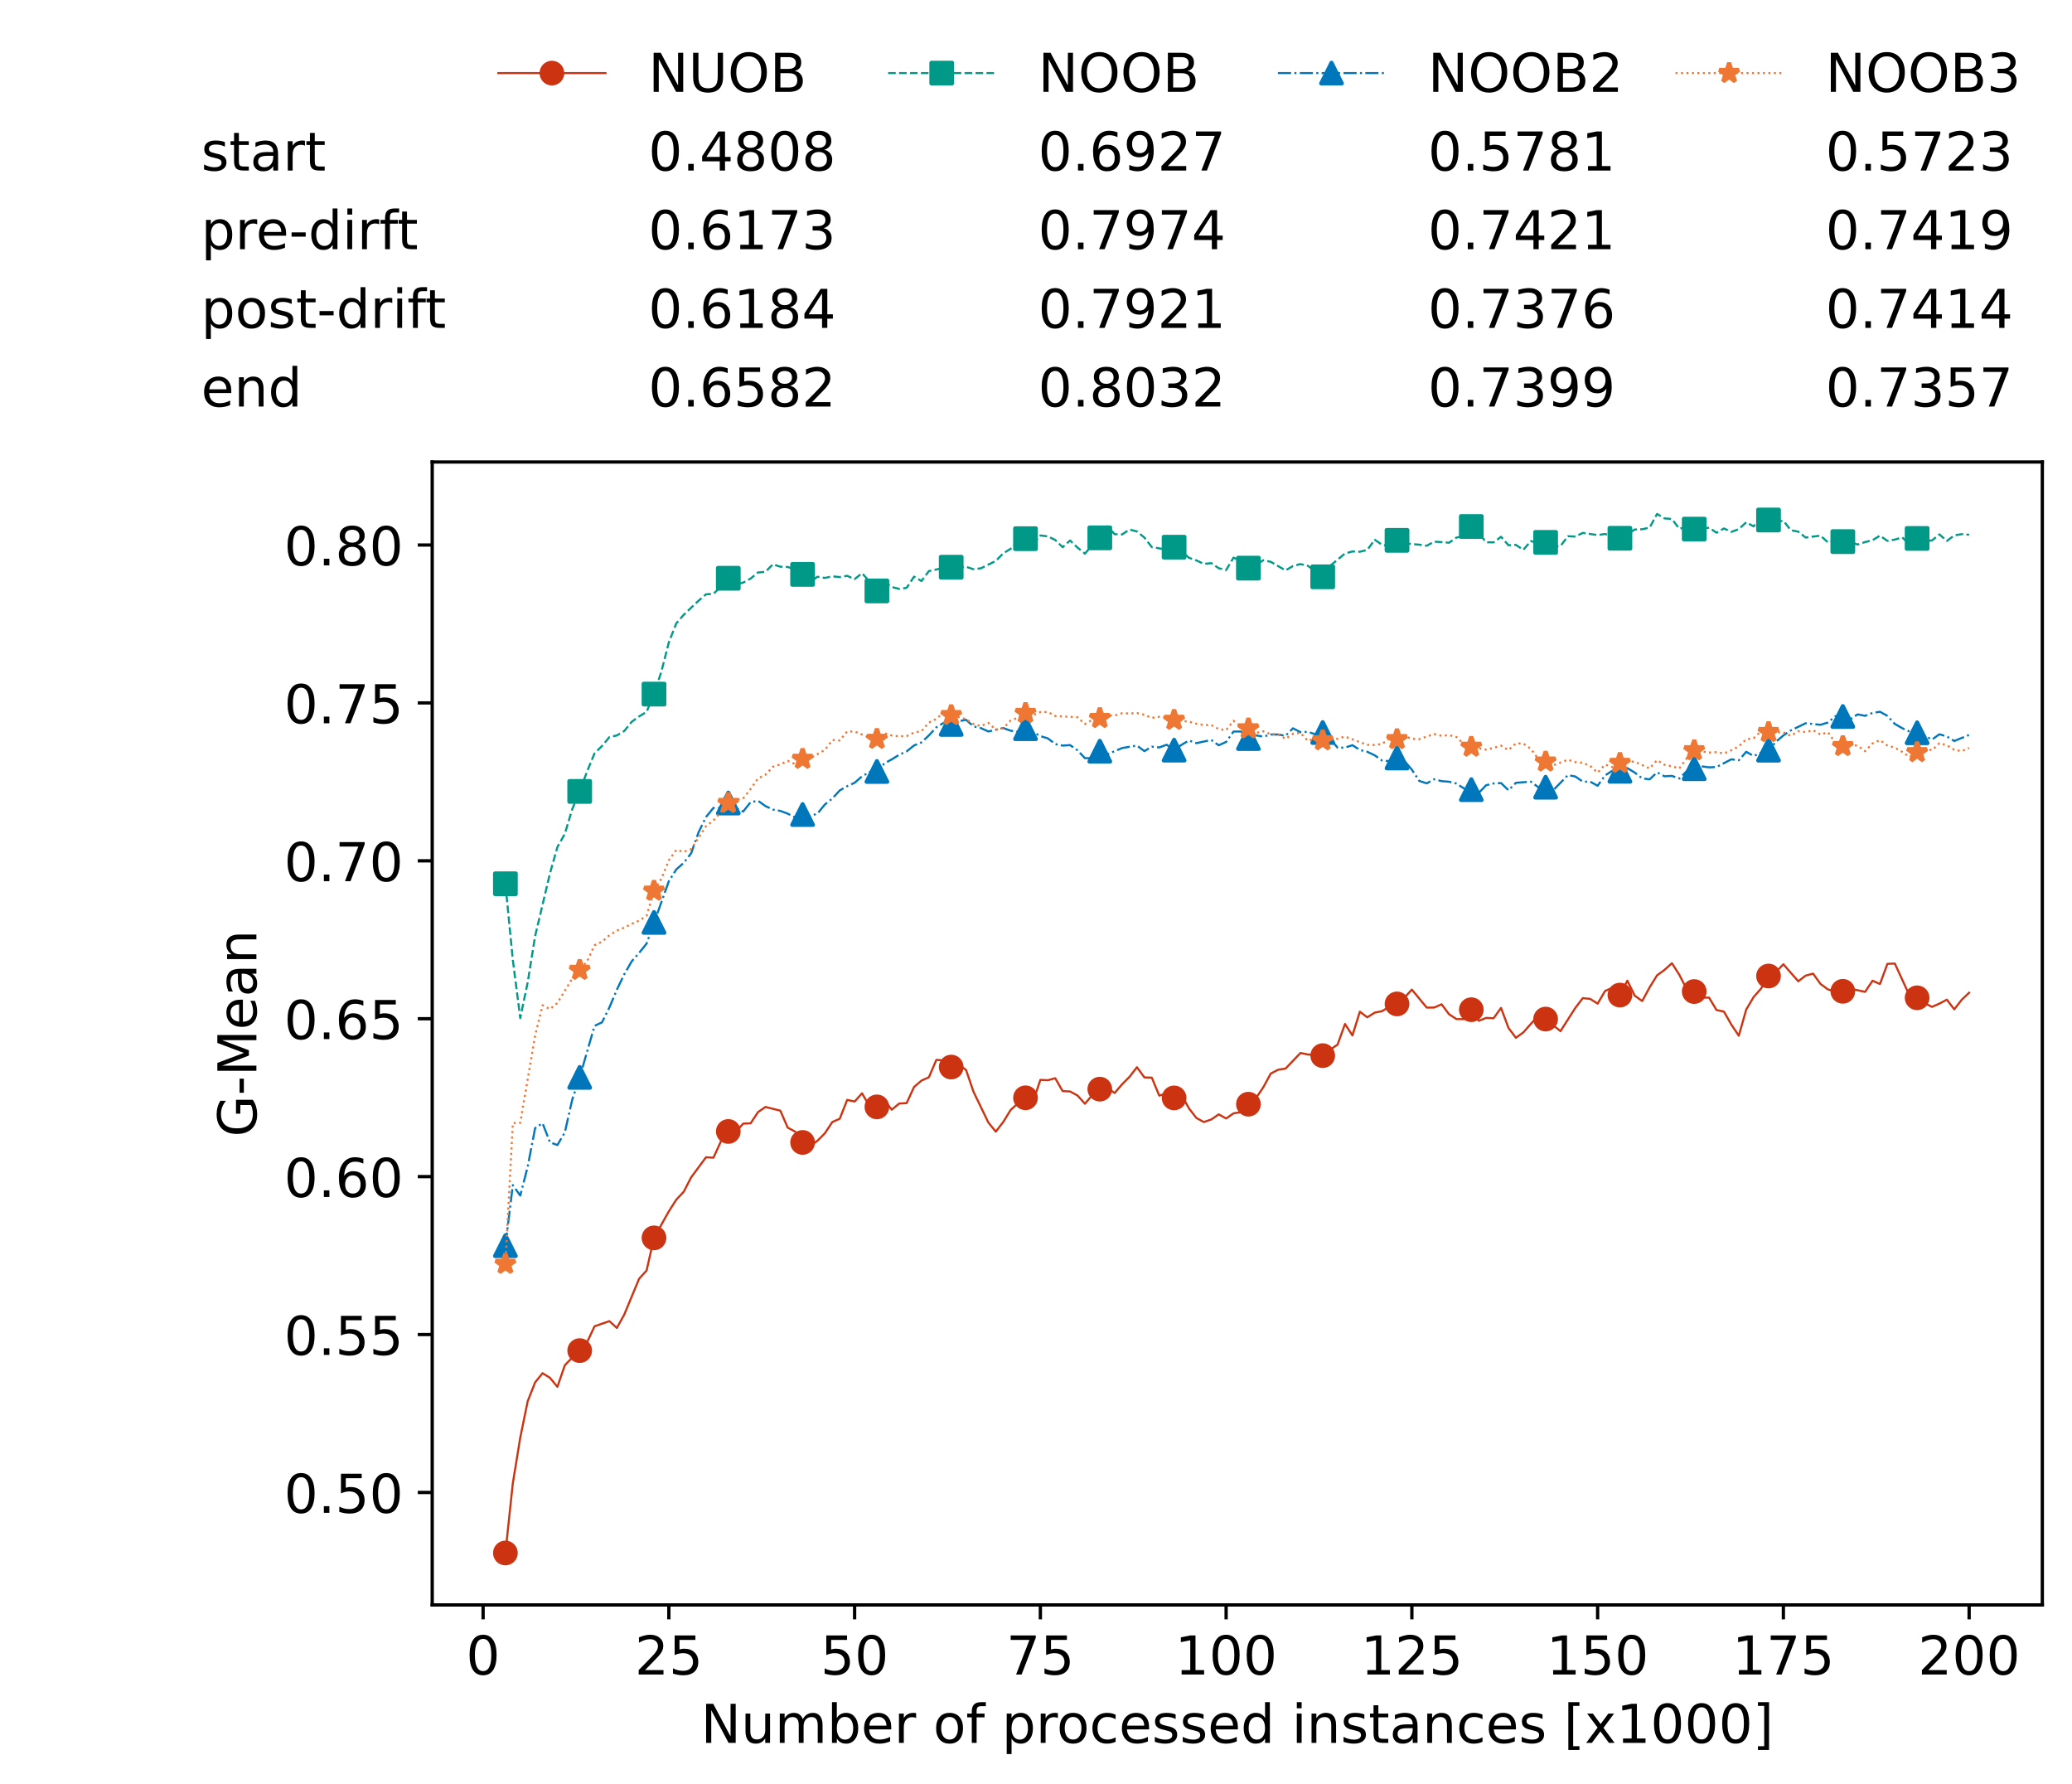 <?xml version="1.0" encoding="utf-8" standalone="no"?>
<!DOCTYPE svg PUBLIC "-//W3C//DTD SVG 1.1//EN"
  "http://www.w3.org/Graphics/SVG/1.1/DTD/svg11.dtd">
<!-- Created with matplotlib (https://matplotlib.org/) -->
<svg height="432.615pt" version="1.1" viewBox="0 0 502.65 432.615" width="502.65pt" xmlns="http://www.w3.org/2000/svg" xmlns:xlink="http://www.w3.org/1999/xlink">
 <defs>
  <style type="text/css">*{stroke-linecap:butt;stroke-linejoin:round;}</style>
 </defs>
 <g id="figure_1">
  <g id="patch_1">
   <path d="M 0 432.615 
L 502.65 432.615 
L 502.65 0 
L 0 0 
z
" style="fill:#ffffff;"/>
  </g>
  <g id="axes_1">
   <g id="patch_2">
    <path d="M 104.85 389.252 
L 495.45 389.252 
L 495.45 112.052 
L 104.85 112.052 
z
" style="fill:#ffffff;"/>
   </g>
   <g id="matplotlib.axis_1">
    <g id="xtick_1">
     <g id="line2d_1">
      <defs>
       <path d="M 0 0 
L 0 3.5 
" id="mbe571b1943" style="stroke:#000000;stroke-width:0.8;"/>
      </defs>
      <g>
       <use style="stroke:#000000;stroke-width:0.8;" x="117.197" xlink:href="#mbe571b1943" y="389.252"/>
      </g>
     </g>
     <g id="text_1">
      <!-- 0 -->
      <g transform="translate(113.061 406.13)scale(0.13 -0.13)">
       <defs>
        <path d="M 31.781 66.406 
Q 24.172 66.406 20.328 58.906 
Q 16.5 51.422 16.5 36.375 
Q 16.5 21.391 20.328 13.891 
Q 24.172 6.391 31.781 6.391 
Q 39.453 6.391 43.281 13.891 
Q 47.125 21.391 47.125 36.375 
Q 47.125 51.422 43.281 58.906 
Q 39.453 66.406 31.781 66.406 
z
M 31.781 74.219 
Q 44.047 74.219 50.516 64.516 
Q 56.984 54.828 56.984 36.375 
Q 56.984 17.969 50.516 8.266 
Q 44.047 -1.422 31.781 -1.422 
Q 19.531 -1.422 13.062 8.266 
Q 6.594 17.969 6.594 36.375 
Q 6.594 54.828 13.062 64.516 
Q 19.531 74.219 31.781 74.219 
z
" id="DejaVuSans-48"/>
       </defs>
       <use xlink:href="#DejaVuSans-48"/>
      </g>
     </g>
    </g>
    <g id="xtick_2">
     <g id="line2d_2">
      <g>
       <use style="stroke:#000000;stroke-width:0.8;" x="162.259" xlink:href="#mbe571b1943" y="389.252"/>
      </g>
     </g>
     <g id="text_2">
      <!-- 25 -->
      <g transform="translate(153.988 406.13)scale(0.13 -0.13)">
       <defs>
        <path d="M 19.188 8.297 
L 53.609 8.297 
L 53.609 0 
L 7.328 0 
L 7.328 8.297 
Q 12.938 14.109 22.625 23.891 
Q 32.328 33.688 34.812 36.531 
Q 39.547 41.844 41.422 45.531 
Q 43.312 49.219 43.312 52.781 
Q 43.312 58.594 39.234 62.25 
Q 35.156 65.922 28.609 65.922 
Q 23.969 65.922 18.812 64.312 
Q 13.672 62.703 7.812 59.422 
L 7.812 69.391 
Q 13.766 71.781 18.938 73 
Q 24.125 74.219 28.422 74.219 
Q 39.75 74.219 46.484 68.547 
Q 53.219 62.891 53.219 53.422 
Q 53.219 48.922 51.531 44.891 
Q 49.859 40.875 45.406 35.406 
Q 44.188 33.984 37.641 27.219 
Q 31.109 20.453 19.188 8.297 
z
" id="DejaVuSans-50"/>
        <path d="M 10.797 72.906 
L 49.516 72.906 
L 49.516 64.594 
L 19.828 64.594 
L 19.828 46.734 
Q 21.969 47.469 24.109 47.828 
Q 26.266 48.188 28.422 48.188 
Q 40.625 48.188 47.75 41.5 
Q 54.891 34.812 54.891 23.391 
Q 54.891 11.625 47.562 5.094 
Q 40.234 -1.422 26.906 -1.422 
Q 22.312 -1.422 17.547 -0.641 
Q 12.797 0.141 7.719 1.703 
L 7.719 11.625 
Q 12.109 9.234 16.797 8.062 
Q 21.484 6.891 26.703 6.891 
Q 35.156 6.891 40.078 11.328 
Q 45.016 15.766 45.016 23.391 
Q 45.016 31 40.078 35.438 
Q 35.156 39.891 26.703 39.891 
Q 22.75 39.891 18.812 39.016 
Q 14.891 38.141 10.797 36.281 
z
" id="DejaVuSans-53"/>
       </defs>
       <use xlink:href="#DejaVuSans-50"/>
       <use x="63.623" xlink:href="#DejaVuSans-53"/>
      </g>
     </g>
    </g>
    <g id="xtick_3">
     <g id="line2d_3">
      <g>
       <use style="stroke:#000000;stroke-width:0.8;" x="207.322" xlink:href="#mbe571b1943" y="389.252"/>
      </g>
     </g>
     <g id="text_3">
      <!-- 50 -->
      <g transform="translate(199.05 406.13)scale(0.13 -0.13)">
       <use xlink:href="#DejaVuSans-53"/>
       <use x="63.623" xlink:href="#DejaVuSans-48"/>
      </g>
     </g>
    </g>
    <g id="xtick_4">
     <g id="line2d_4">
      <g>
       <use style="stroke:#000000;stroke-width:0.8;" x="252.384" xlink:href="#mbe571b1943" y="389.252"/>
      </g>
     </g>
     <g id="text_4">
      <!-- 75 -->
      <g transform="translate(244.113 406.13)scale(0.13 -0.13)">
       <defs>
        <path d="M 8.203 72.906 
L 55.078 72.906 
L 55.078 68.703 
L 28.609 0 
L 18.312 0 
L 43.219 64.594 
L 8.203 64.594 
z
" id="DejaVuSans-55"/>
       </defs>
       <use xlink:href="#DejaVuSans-55"/>
       <use x="63.623" xlink:href="#DejaVuSans-53"/>
      </g>
     </g>
    </g>
    <g id="xtick_5">
     <g id="line2d_5">
      <g>
       <use style="stroke:#000000;stroke-width:0.8;" x="297.446" xlink:href="#mbe571b1943" y="389.252"/>
      </g>
     </g>
     <g id="text_5">
      <!-- 100 -->
      <g transform="translate(285.039 406.13)scale(0.13 -0.13)">
       <defs>
        <path d="M 12.406 8.297 
L 28.516 8.297 
L 28.516 63.922 
L 10.984 60.406 
L 10.984 69.391 
L 28.422 72.906 
L 38.281 72.906 
L 38.281 8.297 
L 54.391 8.297 
L 54.391 0 
L 12.406 0 
z
" id="DejaVuSans-49"/>
       </defs>
       <use xlink:href="#DejaVuSans-49"/>
       <use x="63.623" xlink:href="#DejaVuSans-48"/>
       <use x="127.246" xlink:href="#DejaVuSans-48"/>
      </g>
     </g>
    </g>
    <g id="xtick_6">
     <g id="line2d_6">
      <g>
       <use style="stroke:#000000;stroke-width:0.8;" x="342.509" xlink:href="#mbe571b1943" y="389.252"/>
      </g>
     </g>
     <g id="text_6">
      <!-- 125 -->
      <g transform="translate(330.102 406.13)scale(0.13 -0.13)">
       <use xlink:href="#DejaVuSans-49"/>
       <use x="63.623" xlink:href="#DejaVuSans-50"/>
       <use x="127.246" xlink:href="#DejaVuSans-53"/>
      </g>
     </g>
    </g>
    <g id="xtick_7">
     <g id="line2d_7">
      <g>
       <use style="stroke:#000000;stroke-width:0.8;" x="387.571" xlink:href="#mbe571b1943" y="389.252"/>
      </g>
     </g>
     <g id="text_7">
      <!-- 150 -->
      <g transform="translate(375.164 406.13)scale(0.13 -0.13)">
       <use xlink:href="#DejaVuSans-49"/>
       <use x="63.623" xlink:href="#DejaVuSans-53"/>
       <use x="127.246" xlink:href="#DejaVuSans-48"/>
      </g>
     </g>
    </g>
    <g id="xtick_8">
     <g id="line2d_8">
      <g>
       <use style="stroke:#000000;stroke-width:0.8;" x="432.633" xlink:href="#mbe571b1943" y="389.252"/>
      </g>
     </g>
     <g id="text_8">
      <!-- 175 -->
      <g transform="translate(420.226 406.13)scale(0.13 -0.13)">
       <use xlink:href="#DejaVuSans-49"/>
       <use x="63.623" xlink:href="#DejaVuSans-55"/>
       <use x="127.246" xlink:href="#DejaVuSans-53"/>
      </g>
     </g>
    </g>
    <g id="xtick_9">
     <g id="line2d_9">
      <g>
       <use style="stroke:#000000;stroke-width:0.8;" x="477.695" xlink:href="#mbe571b1943" y="389.252"/>
      </g>
     </g>
     <g id="text_9">
      <!-- 200 -->
      <g transform="translate(465.289 406.13)scale(0.13 -0.13)">
       <use xlink:href="#DejaVuSans-50"/>
       <use x="63.623" xlink:href="#DejaVuSans-48"/>
       <use x="127.246" xlink:href="#DejaVuSans-48"/>
      </g>
     </g>
    </g>
    <g id="text_10">
     <!-- Number of processed instances [x1000] -->
     <g transform="translate(170.025 422.711)scale(0.13 -0.13)">
      <defs>
       <path d="M 9.812 72.906 
L 23.094 72.906 
L 55.422 11.922 
L 55.422 72.906 
L 64.984 72.906 
L 64.984 0 
L 51.703 0 
L 19.391 60.984 
L 19.391 0 
L 9.812 0 
z
" id="DejaVuSans-78"/>
       <path d="M 8.5 21.578 
L 8.5 54.688 
L 17.484 54.688 
L 17.484 21.922 
Q 17.484 14.156 20.5 10.266 
Q 23.531 6.391 29.594 6.391 
Q 36.859 6.391 41.078 11.031 
Q 45.312 15.672 45.312 23.688 
L 45.312 54.688 
L 54.297 54.688 
L 54.297 0 
L 45.312 0 
L 45.312 8.406 
Q 42.047 3.422 37.719 1 
Q 33.406 -1.422 27.688 -1.422 
Q 18.266 -1.422 13.375 4.438 
Q 8.5 10.297 8.5 21.578 
z
M 31.109 56 
z
" id="DejaVuSans-117"/>
       <path d="M 52 44.188 
Q 55.375 50.25 60.062 53.125 
Q 64.75 56 71.094 56 
Q 79.641 56 84.281 50.016 
Q 88.922 44.047 88.922 33.016 
L 88.922 0 
L 79.891 0 
L 79.891 32.719 
Q 79.891 40.578 77.094 44.375 
Q 74.312 48.188 68.609 48.188 
Q 61.625 48.188 57.562 43.547 
Q 53.516 38.922 53.516 30.906 
L 53.516 0 
L 44.484 0 
L 44.484 32.719 
Q 44.484 40.625 41.703 44.406 
Q 38.922 48.188 33.109 48.188 
Q 26.219 48.188 22.156 43.531 
Q 18.109 38.875 18.109 30.906 
L 18.109 0 
L 9.078 0 
L 9.078 54.688 
L 18.109 54.688 
L 18.109 46.188 
Q 21.188 51.219 25.484 53.609 
Q 29.781 56 35.688 56 
Q 41.656 56 45.828 52.969 
Q 50 49.953 52 44.188 
z
" id="DejaVuSans-109"/>
       <path d="M 48.688 27.297 
Q 48.688 37.203 44.609 42.844 
Q 40.531 48.484 33.406 48.484 
Q 26.266 48.484 22.188 42.844 
Q 18.109 37.203 18.109 27.297 
Q 18.109 17.391 22.188 11.75 
Q 26.266 6.109 33.406 6.109 
Q 40.531 6.109 44.609 11.75 
Q 48.688 17.391 48.688 27.297 
z
M 18.109 46.391 
Q 20.953 51.266 25.266 53.625 
Q 29.594 56 35.594 56 
Q 45.562 56 51.781 48.094 
Q 58.016 40.188 58.016 27.297 
Q 58.016 14.406 51.781 6.484 
Q 45.562 -1.422 35.594 -1.422 
Q 29.594 -1.422 25.266 0.953 
Q 20.953 3.328 18.109 8.203 
L 18.109 0 
L 9.078 0 
L 9.078 75.984 
L 18.109 75.984 
z
" id="DejaVuSans-98"/>
       <path d="M 56.203 29.594 
L 56.203 25.203 
L 14.891 25.203 
Q 15.484 15.922 20.484 11.062 
Q 25.484 6.203 34.422 6.203 
Q 39.594 6.203 44.453 7.469 
Q 49.312 8.734 54.109 11.281 
L 54.109 2.781 
Q 49.266 0.734 44.188 -0.344 
Q 39.109 -1.422 33.891 -1.422 
Q 20.797 -1.422 13.156 6.188 
Q 5.516 13.812 5.516 26.812 
Q 5.516 40.234 12.766 48.109 
Q 20.016 56 32.328 56 
Q 43.359 56 49.781 48.891 
Q 56.203 41.797 56.203 29.594 
z
M 47.219 32.234 
Q 47.125 39.594 43.094 43.984 
Q 39.062 48.391 32.422 48.391 
Q 24.906 48.391 20.391 44.141 
Q 15.875 39.891 15.188 32.172 
z
" id="DejaVuSans-101"/>
       <path d="M 41.109 46.297 
Q 39.594 47.172 37.812 47.578 
Q 36.031 48 33.891 48 
Q 26.266 48 22.188 43.047 
Q 18.109 38.094 18.109 28.812 
L 18.109 0 
L 9.078 0 
L 9.078 54.688 
L 18.109 54.688 
L 18.109 46.188 
Q 20.953 51.172 25.484 53.578 
Q 30.031 56 36.531 56 
Q 37.453 56 38.578 55.875 
Q 39.703 55.766 41.062 55.516 
z
" id="DejaVuSans-114"/>
       <path id="DejaVuSans-32"/>
       <path d="M 30.609 48.391 
Q 23.391 48.391 19.188 42.75 
Q 14.984 37.109 14.984 27.297 
Q 14.984 17.484 19.156 11.844 
Q 23.344 6.203 30.609 6.203 
Q 37.797 6.203 41.984 11.859 
Q 46.188 17.531 46.188 27.297 
Q 46.188 37.016 41.984 42.703 
Q 37.797 48.391 30.609 48.391 
z
M 30.609 56 
Q 42.328 56 49.016 48.375 
Q 55.719 40.766 55.719 27.297 
Q 55.719 13.875 49.016 6.219 
Q 42.328 -1.422 30.609 -1.422 
Q 18.844 -1.422 12.172 6.219 
Q 5.516 13.875 5.516 27.297 
Q 5.516 40.766 12.172 48.375 
Q 18.844 56 30.609 56 
z
" id="DejaVuSans-111"/>
       <path d="M 37.109 75.984 
L 37.109 68.5 
L 28.516 68.5 
Q 23.688 68.5 21.797 66.547 
Q 19.922 64.594 19.922 59.516 
L 19.922 54.688 
L 34.719 54.688 
L 34.719 47.703 
L 19.922 47.703 
L 19.922 0 
L 10.891 0 
L 10.891 47.703 
L 2.297 47.703 
L 2.297 54.688 
L 10.891 54.688 
L 10.891 58.5 
Q 10.891 67.625 15.141 71.797 
Q 19.391 75.984 28.609 75.984 
z
" id="DejaVuSans-102"/>
       <path d="M 18.109 8.203 
L 18.109 -20.797 
L 9.078 -20.797 
L 9.078 54.688 
L 18.109 54.688 
L 18.109 46.391 
Q 20.953 51.266 25.266 53.625 
Q 29.594 56 35.594 56 
Q 45.562 56 51.781 48.094 
Q 58.016 40.188 58.016 27.297 
Q 58.016 14.406 51.781 6.484 
Q 45.562 -1.422 35.594 -1.422 
Q 29.594 -1.422 25.266 0.953 
Q 20.953 3.328 18.109 8.203 
z
M 48.688 27.297 
Q 48.688 37.203 44.609 42.844 
Q 40.531 48.484 33.406 48.484 
Q 26.266 48.484 22.188 42.844 
Q 18.109 37.203 18.109 27.297 
Q 18.109 17.391 22.188 11.75 
Q 26.266 6.109 33.406 6.109 
Q 40.531 6.109 44.609 11.75 
Q 48.688 17.391 48.688 27.297 
z
" id="DejaVuSans-112"/>
       <path d="M 48.781 52.594 
L 48.781 44.188 
Q 44.969 46.297 41.141 47.344 
Q 37.312 48.391 33.406 48.391 
Q 24.656 48.391 19.812 42.844 
Q 14.984 37.312 14.984 27.297 
Q 14.984 17.281 19.812 11.734 
Q 24.656 6.203 33.406 6.203 
Q 37.312 6.203 41.141 7.25 
Q 44.969 8.297 48.781 10.406 
L 48.781 2.094 
Q 45.016 0.344 40.984 -0.531 
Q 36.969 -1.422 32.422 -1.422 
Q 20.062 -1.422 12.781 6.344 
Q 5.516 14.109 5.516 27.297 
Q 5.516 40.672 12.859 48.328 
Q 20.219 56 33.016 56 
Q 37.156 56 41.109 55.141 
Q 45.062 54.297 48.781 52.594 
z
" id="DejaVuSans-99"/>
       <path d="M 44.281 53.078 
L 44.281 44.578 
Q 40.484 46.531 36.375 47.5 
Q 32.281 48.484 27.875 48.484 
Q 21.188 48.484 17.844 46.438 
Q 14.5 44.391 14.5 40.281 
Q 14.5 37.156 16.891 35.375 
Q 19.281 33.594 26.516 31.984 
L 29.594 31.297 
Q 39.156 29.25 43.188 25.516 
Q 47.219 21.781 47.219 15.094 
Q 47.219 7.469 41.188 3.016 
Q 35.156 -1.422 24.609 -1.422 
Q 20.219 -1.422 15.453 -0.562 
Q 10.688 0.297 5.422 2 
L 5.422 11.281 
Q 10.406 8.688 15.234 7.391 
Q 20.062 6.109 24.812 6.109 
Q 31.156 6.109 34.562 8.281 
Q 37.984 10.453 37.984 14.406 
Q 37.984 18.062 35.516 20.016 
Q 33.062 21.969 24.703 23.781 
L 21.578 24.516 
Q 13.234 26.266 9.516 29.906 
Q 5.812 33.547 5.812 39.891 
Q 5.812 47.609 11.281 51.797 
Q 16.75 56 26.812 56 
Q 31.781 56 36.172 55.266 
Q 40.578 54.547 44.281 53.078 
z
" id="DejaVuSans-115"/>
       <path d="M 45.406 46.391 
L 45.406 75.984 
L 54.391 75.984 
L 54.391 0 
L 45.406 0 
L 45.406 8.203 
Q 42.578 3.328 38.25 0.953 
Q 33.938 -1.422 27.875 -1.422 
Q 17.969 -1.422 11.734 6.484 
Q 5.516 14.406 5.516 27.297 
Q 5.516 40.188 11.734 48.094 
Q 17.969 56 27.875 56 
Q 33.938 56 38.25 53.625 
Q 42.578 51.266 45.406 46.391 
z
M 14.797 27.297 
Q 14.797 17.391 18.875 11.75 
Q 22.953 6.109 30.078 6.109 
Q 37.203 6.109 41.297 11.75 
Q 45.406 17.391 45.406 27.297 
Q 45.406 37.203 41.297 42.844 
Q 37.203 48.484 30.078 48.484 
Q 22.953 48.484 18.875 42.844 
Q 14.797 37.203 14.797 27.297 
z
" id="DejaVuSans-100"/>
       <path d="M 9.422 54.688 
L 18.406 54.688 
L 18.406 0 
L 9.422 0 
z
M 9.422 75.984 
L 18.406 75.984 
L 18.406 64.594 
L 9.422 64.594 
z
" id="DejaVuSans-105"/>
       <path d="M 54.891 33.016 
L 54.891 0 
L 45.906 0 
L 45.906 32.719 
Q 45.906 40.484 42.875 44.328 
Q 39.844 48.188 33.797 48.188 
Q 26.516 48.188 22.312 43.547 
Q 18.109 38.922 18.109 30.906 
L 18.109 0 
L 9.078 0 
L 9.078 54.688 
L 18.109 54.688 
L 18.109 46.188 
Q 21.344 51.125 25.703 53.562 
Q 30.078 56 35.797 56 
Q 45.219 56 50.047 50.172 
Q 54.891 44.344 54.891 33.016 
z
" id="DejaVuSans-110"/>
       <path d="M 18.312 70.219 
L 18.312 54.688 
L 36.812 54.688 
L 36.812 47.703 
L 18.312 47.703 
L 18.312 18.016 
Q 18.312 11.328 20.141 9.422 
Q 21.969 7.516 27.594 7.516 
L 36.812 7.516 
L 36.812 0 
L 27.594 0 
Q 17.188 0 13.234 3.875 
Q 9.281 7.766 9.281 18.016 
L 9.281 47.703 
L 2.688 47.703 
L 2.688 54.688 
L 9.281 54.688 
L 9.281 70.219 
z
" id="DejaVuSans-116"/>
       <path d="M 34.281 27.484 
Q 23.391 27.484 19.188 25 
Q 14.984 22.516 14.984 16.5 
Q 14.984 11.719 18.141 8.906 
Q 21.297 6.109 26.703 6.109 
Q 34.188 6.109 38.703 11.406 
Q 43.219 16.703 43.219 25.484 
L 43.219 27.484 
z
M 52.203 31.203 
L 52.203 0 
L 43.219 0 
L 43.219 8.297 
Q 40.141 3.328 35.547 0.953 
Q 30.953 -1.422 24.312 -1.422 
Q 15.922 -1.422 10.953 3.297 
Q 6 8.016 6 15.922 
Q 6 25.141 12.172 29.828 
Q 18.359 34.516 30.609 34.516 
L 43.219 34.516 
L 43.219 35.406 
Q 43.219 41.609 39.141 45 
Q 35.062 48.391 27.688 48.391 
Q 23 48.391 18.547 47.266 
Q 14.109 46.141 10.016 43.891 
L 10.016 52.203 
Q 14.938 54.109 19.578 55.047 
Q 24.219 56 28.609 56 
Q 40.484 56 46.344 49.844 
Q 52.203 43.703 52.203 31.203 
z
" id="DejaVuSans-97"/>
       <path d="M 8.594 75.984 
L 29.297 75.984 
L 29.297 69 
L 17.578 69 
L 17.578 -6.203 
L 29.297 -6.203 
L 29.297 -13.188 
L 8.594 -13.188 
z
" id="DejaVuSans-91"/>
       <path d="M 54.891 54.688 
L 35.109 28.078 
L 55.906 0 
L 45.312 0 
L 29.391 21.484 
L 13.484 0 
L 2.875 0 
L 24.125 28.609 
L 4.688 54.688 
L 15.281 54.688 
L 29.781 35.203 
L 44.281 54.688 
z
" id="DejaVuSans-120"/>
       <path d="M 30.422 75.984 
L 30.422 -13.188 
L 9.719 -13.188 
L 9.719 -6.203 
L 21.391 -6.203 
L 21.391 69 
L 9.719 69 
L 9.719 75.984 
z
" id="DejaVuSans-93"/>
      </defs>
      <use xlink:href="#DejaVuSans-78"/>
      <use x="74.805" xlink:href="#DejaVuSans-117"/>
      <use x="138.184" xlink:href="#DejaVuSans-109"/>
      <use x="235.596" xlink:href="#DejaVuSans-98"/>
      <use x="299.072" xlink:href="#DejaVuSans-101"/>
      <use x="360.596" xlink:href="#DejaVuSans-114"/>
      <use x="401.709" xlink:href="#DejaVuSans-32"/>
      <use x="433.496" xlink:href="#DejaVuSans-111"/>
      <use x="494.678" xlink:href="#DejaVuSans-102"/>
      <use x="529.883" xlink:href="#DejaVuSans-32"/>
      <use x="561.67" xlink:href="#DejaVuSans-112"/>
      <use x="625.146" xlink:href="#DejaVuSans-114"/>
      <use x="664.01" xlink:href="#DejaVuSans-111"/>
      <use x="725.191" xlink:href="#DejaVuSans-99"/>
      <use x="780.172" xlink:href="#DejaVuSans-101"/>
      <use x="841.695" xlink:href="#DejaVuSans-115"/>
      <use x="893.795" xlink:href="#DejaVuSans-115"/>
      <use x="945.895" xlink:href="#DejaVuSans-101"/>
      <use x="1007.418" xlink:href="#DejaVuSans-100"/>
      <use x="1070.895" xlink:href="#DejaVuSans-32"/>
      <use x="1102.682" xlink:href="#DejaVuSans-105"/>
      <use x="1130.465" xlink:href="#DejaVuSans-110"/>
      <use x="1193.844" xlink:href="#DejaVuSans-115"/>
      <use x="1245.943" xlink:href="#DejaVuSans-116"/>
      <use x="1285.152" xlink:href="#DejaVuSans-97"/>
      <use x="1346.432" xlink:href="#DejaVuSans-110"/>
      <use x="1409.811" xlink:href="#DejaVuSans-99"/>
      <use x="1464.791" xlink:href="#DejaVuSans-101"/>
      <use x="1526.314" xlink:href="#DejaVuSans-115"/>
      <use x="1578.414" xlink:href="#DejaVuSans-32"/>
      <use x="1610.201" xlink:href="#DejaVuSans-91"/>
      <use x="1649.215" xlink:href="#DejaVuSans-120"/>
      <use x="1708.395" xlink:href="#DejaVuSans-49"/>
      <use x="1772.018" xlink:href="#DejaVuSans-48"/>
      <use x="1835.641" xlink:href="#DejaVuSans-48"/>
      <use x="1899.264" xlink:href="#DejaVuSans-48"/>
      <use x="1962.887" xlink:href="#DejaVuSans-93"/>
     </g>
    </g>
   </g>
   <g id="matplotlib.axis_2">
    <g id="ytick_1">
     <g id="line2d_10">
      <defs>
       <path d="M 0 0 
L -3.5 0 
" id="m5302e9ed47" style="stroke:#000000;stroke-width:0.8;"/>
      </defs>
      <g>
       <use style="stroke:#000000;stroke-width:0.8;" x="104.85" xlink:href="#m5302e9ed47" y="361.971"/>
      </g>
     </g>
     <g id="text_11">
      <!-- 0.50 -->
      <g transform="translate(68.905 366.91)scale(0.13 -0.13)">
       <defs>
        <path d="M 10.688 12.406 
L 21 12.406 
L 21 0 
L 10.688 0 
z
" id="DejaVuSans-46"/>
       </defs>
       <use xlink:href="#DejaVuSans-48"/>
       <use x="63.623" xlink:href="#DejaVuSans-46"/>
       <use x="95.41" xlink:href="#DejaVuSans-53"/>
       <use x="159.033" xlink:href="#DejaVuSans-48"/>
      </g>
     </g>
    </g>
    <g id="ytick_2">
     <g id="line2d_11">
      <g>
       <use style="stroke:#000000;stroke-width:0.8;" x="104.85" xlink:href="#m5302e9ed47" y="323.673"/>
      </g>
     </g>
     <g id="text_12">
      <!-- 0.55 -->
      <g transform="translate(68.905 328.612)scale(0.13 -0.13)">
       <use xlink:href="#DejaVuSans-48"/>
       <use x="63.623" xlink:href="#DejaVuSans-46"/>
       <use x="95.41" xlink:href="#DejaVuSans-53"/>
       <use x="159.033" xlink:href="#DejaVuSans-53"/>
      </g>
     </g>
    </g>
    <g id="ytick_3">
     <g id="line2d_12">
      <g>
       <use style="stroke:#000000;stroke-width:0.8;" x="104.85" xlink:href="#m5302e9ed47" y="285.375"/>
      </g>
     </g>
     <g id="text_13">
      <!-- 0.60 -->
      <g transform="translate(68.905 290.314)scale(0.13 -0.13)">
       <defs>
        <path d="M 33.016 40.375 
Q 26.375 40.375 22.484 35.828 
Q 18.609 31.297 18.609 23.391 
Q 18.609 15.531 22.484 10.953 
Q 26.375 6.391 33.016 6.391 
Q 39.656 6.391 43.531 10.953 
Q 47.406 15.531 47.406 23.391 
Q 47.406 31.297 43.531 35.828 
Q 39.656 40.375 33.016 40.375 
z
M 52.594 71.297 
L 52.594 62.312 
Q 48.875 64.062 45.094 64.984 
Q 41.312 65.922 37.594 65.922 
Q 27.828 65.922 22.672 59.328 
Q 17.531 52.734 16.797 39.406 
Q 19.672 43.656 24.016 45.922 
Q 28.375 48.188 33.594 48.188 
Q 44.578 48.188 50.953 41.516 
Q 57.328 34.859 57.328 23.391 
Q 57.328 12.156 50.688 5.359 
Q 44.047 -1.422 33.016 -1.422 
Q 20.359 -1.422 13.672 8.266 
Q 6.984 17.969 6.984 36.375 
Q 6.984 53.656 15.188 63.938 
Q 23.391 74.219 37.203 74.219 
Q 40.922 74.219 44.703 73.484 
Q 48.484 72.75 52.594 71.297 
z
" id="DejaVuSans-54"/>
       </defs>
       <use xlink:href="#DejaVuSans-48"/>
       <use x="63.623" xlink:href="#DejaVuSans-46"/>
       <use x="95.41" xlink:href="#DejaVuSans-54"/>
       <use x="159.033" xlink:href="#DejaVuSans-48"/>
      </g>
     </g>
    </g>
    <g id="ytick_4">
     <g id="line2d_13">
      <g>
       <use style="stroke:#000000;stroke-width:0.8;" x="104.85" xlink:href="#m5302e9ed47" y="247.076"/>
      </g>
     </g>
     <g id="text_14">
      <!-- 0.65 -->
      <g transform="translate(68.905 252.015)scale(0.13 -0.13)">
       <use xlink:href="#DejaVuSans-48"/>
       <use x="63.623" xlink:href="#DejaVuSans-46"/>
       <use x="95.41" xlink:href="#DejaVuSans-54"/>
       <use x="159.033" xlink:href="#DejaVuSans-53"/>
      </g>
     </g>
    </g>
    <g id="ytick_5">
     <g id="line2d_14">
      <g>
       <use style="stroke:#000000;stroke-width:0.8;" x="104.85" xlink:href="#m5302e9ed47" y="208.778"/>
      </g>
     </g>
     <g id="text_15">
      <!-- 0.70 -->
      <g transform="translate(68.905 213.717)scale(0.13 -0.13)">
       <use xlink:href="#DejaVuSans-48"/>
       <use x="63.623" xlink:href="#DejaVuSans-46"/>
       <use x="95.41" xlink:href="#DejaVuSans-55"/>
       <use x="159.033" xlink:href="#DejaVuSans-48"/>
      </g>
     </g>
    </g>
    <g id="ytick_6">
     <g id="line2d_15">
      <g>
       <use style="stroke:#000000;stroke-width:0.8;" x="104.85" xlink:href="#m5302e9ed47" y="170.48"/>
      </g>
     </g>
     <g id="text_16">
      <!-- 0.75 -->
      <g transform="translate(68.905 175.419)scale(0.13 -0.13)">
       <use xlink:href="#DejaVuSans-48"/>
       <use x="63.623" xlink:href="#DejaVuSans-46"/>
       <use x="95.41" xlink:href="#DejaVuSans-55"/>
       <use x="159.033" xlink:href="#DejaVuSans-53"/>
      </g>
     </g>
    </g>
    <g id="ytick_7">
     <g id="line2d_16">
      <g>
       <use style="stroke:#000000;stroke-width:0.8;" x="104.85" xlink:href="#m5302e9ed47" y="132.182"/>
      </g>
     </g>
     <g id="text_17">
      <!-- 0.80 -->
      <g transform="translate(68.905 137.121)scale(0.13 -0.13)">
       <defs>
        <path d="M 31.781 34.625 
Q 24.75 34.625 20.719 30.859 
Q 16.703 27.094 16.703 20.516 
Q 16.703 13.922 20.719 10.156 
Q 24.75 6.391 31.781 6.391 
Q 38.812 6.391 42.859 10.172 
Q 46.922 13.969 46.922 20.516 
Q 46.922 27.094 42.891 30.859 
Q 38.875 34.625 31.781 34.625 
z
M 21.922 38.812 
Q 15.578 40.375 12.031 44.719 
Q 8.5 49.078 8.5 55.328 
Q 8.5 64.062 14.719 69.141 
Q 20.953 74.219 31.781 74.219 
Q 42.672 74.219 48.875 69.141 
Q 55.078 64.062 55.078 55.328 
Q 55.078 49.078 51.531 44.719 
Q 48 40.375 41.703 38.812 
Q 48.828 37.156 52.797 32.312 
Q 56.781 27.484 56.781 20.516 
Q 56.781 9.906 50.312 4.234 
Q 43.844 -1.422 31.781 -1.422 
Q 19.734 -1.422 13.25 4.234 
Q 6.781 9.906 6.781 20.516 
Q 6.781 27.484 10.781 32.312 
Q 14.797 37.156 21.922 38.812 
z
M 18.312 54.391 
Q 18.312 48.734 21.844 45.562 
Q 25.391 42.391 31.781 42.391 
Q 38.141 42.391 41.719 45.562 
Q 45.312 48.734 45.312 54.391 
Q 45.312 60.062 41.719 63.234 
Q 38.141 66.406 31.781 66.406 
Q 25.391 66.406 21.844 63.234 
Q 18.312 60.062 18.312 54.391 
z
" id="DejaVuSans-56"/>
       </defs>
       <use xlink:href="#DejaVuSans-48"/>
       <use x="63.623" xlink:href="#DejaVuSans-46"/>
       <use x="95.41" xlink:href="#DejaVuSans-56"/>
       <use x="159.033" xlink:href="#DejaVuSans-48"/>
      </g>
     </g>
    </g>
    <g id="text_18">
     <!-- G-Mean -->
     <g transform="translate(62.201 275.744)rotate(-90)scale(0.13 -0.13)">
      <defs>
       <path d="M 59.516 10.406 
L 59.516 29.984 
L 43.406 29.984 
L 43.406 38.094 
L 69.281 38.094 
L 69.281 6.781 
Q 63.578 2.734 56.688 0.656 
Q 49.812 -1.422 42 -1.422 
Q 24.906 -1.422 15.25 8.562 
Q 5.609 18.562 5.609 36.375 
Q 5.609 54.25 15.25 64.234 
Q 24.906 74.219 42 74.219 
Q 49.125 74.219 55.547 72.453 
Q 61.969 70.703 67.391 67.281 
L 67.391 56.781 
Q 61.922 61.422 55.766 63.766 
Q 49.609 66.109 42.828 66.109 
Q 29.438 66.109 22.719 58.641 
Q 16.016 51.172 16.016 36.375 
Q 16.016 21.625 22.719 14.156 
Q 29.438 6.688 42.828 6.688 
Q 48.047 6.688 52.141 7.594 
Q 56.25 8.5 59.516 10.406 
z
" id="DejaVuSans-71"/>
       <path d="M 4.891 31.391 
L 31.203 31.391 
L 31.203 23.391 
L 4.891 23.391 
z
" id="DejaVuSans-45"/>
       <path d="M 9.812 72.906 
L 24.516 72.906 
L 43.109 23.297 
L 61.812 72.906 
L 76.516 72.906 
L 76.516 0 
L 66.891 0 
L 66.891 64.016 
L 48.094 14.016 
L 38.188 14.016 
L 19.391 64.016 
L 19.391 0 
L 9.812 0 
z
" id="DejaVuSans-77"/>
      </defs>
      <use xlink:href="#DejaVuSans-71"/>
      <use x="77.49" xlink:href="#DejaVuSans-45"/>
      <use x="113.574" xlink:href="#DejaVuSans-77"/>
      <use x="199.854" xlink:href="#DejaVuSans-101"/>
      <use x="261.377" xlink:href="#DejaVuSans-97"/>
      <use x="322.656" xlink:href="#DejaVuSans-110"/>
     </g>
    </g>
   </g>
   <g id="line2d_17"/>
   <g id="line2d_18"/>
   <g id="line2d_19"/>
   <g id="line2d_20"/>
   <g id="line2d_21"/>
   <g id="line2d_22">
    <path clip-path="url(#pf49fd12c98)" d="M 122.605 376.652 
L 124.407 359.744 
L 126.21 348.672 
L 128.012 339.853 
L 129.815 335.273 
L 131.617 333.041 
L 133.419 334.163 
L 135.222 336.353 
L 137.024 331.125 
L 142.432 325.515 
L 144.234 321.666 
L 147.839 320.424 
L 149.642 322.074 
L 151.444 318.82 
L 155.049 310.123 
L 156.852 308.154 
L 158.654 300.23 
L 162.259 293.779 
L 164.062 290.955 
L 165.864 289.043 
L 167.667 285.545 
L 171.272 280.675 
L 173.074 280.786 
L 174.877 276.845 
L 176.679 274.417 
L 178.482 274.552 
L 180.284 272.516 
L 182.087 272.443 
L 183.889 269.731 
L 185.692 268.469 
L 189.297 269.376 
L 191.099 273.492 
L 192.902 274.459 
L 194.704 277.078 
L 196.507 277.959 
L 198.309 276.673 
L 200.112 274.851 
L 201.914 272.125 
L 203.717 271.334 
L 205.519 266.757 
L 207.322 267.156 
L 209.124 265.161 
L 210.927 268.292 
L 212.729 268.457 
L 214.532 266.84 
L 216.334 269.139 
L 218.137 267.644 
L 219.939 267.541 
L 221.742 263.633 
L 223.544 262.085 
L 225.347 261.262 
L 227.149 257.056 
L 228.952 257.186 
L 230.754 258.797 
L 232.557 258.203 
L 234.359 259.504 
L 236.162 264.788 
L 239.767 272.247 
L 241.569 274.462 
L 243.372 272.129 
L 245.174 269.196 
L 246.976 267.576 
L 248.779 266.254 
L 250.581 267.233 
L 252.384 261.908 
L 254.186 261.99 
L 255.989 261.507 
L 257.791 264.637 
L 259.594 264.715 
L 261.396 265.701 
L 263.199 267.687 
L 265.001 265.564 
L 266.804 264.156 
L 268.606 263.849 
L 270.409 265.087 
L 272.211 262.966 
L 274.014 261.16 
L 275.816 258.837 
L 277.619 261.307 
L 279.421 261.369 
L 281.224 265.726 
L 283.026 265.158 
L 284.829 266.28 
L 286.631 265.537 
L 288.434 268.827 
L 290.236 271.146 
L 292.039 272.133 
L 293.841 271.516 
L 295.644 270.272 
L 297.446 271.27 
L 299.249 270.021 
L 301.051 269.733 
L 302.854 267.802 
L 304.656 266.363 
L 306.459 263.72 
L 308.261 260.383 
L 310.064 259.45 
L 311.866 259.163 
L 315.471 255.389 
L 317.274 255.744 
L 320.879 256.027 
L 322.681 254.587 
L 324.484 253.352 
L 326.286 248.351 
L 328.089 251.135 
L 329.891 245.363 
L 331.694 246.736 
L 333.496 245.6 
L 335.299 245.227 
L 337.101 244.136 
L 338.904 243.485 
L 340.706 241.95 
L 342.509 240.014 
L 346.114 244.377 
L 347.916 244.364 
L 349.719 243.574 
L 351.521 245.975 
L 353.324 247.158 
L 355.126 247.173 
L 356.928 244.885 
L 358.731 247.581 
L 360.533 246.88 
L 362.336 246.96 
L 364.138 244.455 
L 365.941 249.298 
L 367.743 251.695 
L 369.546 250.394 
L 373.151 246.33 
L 374.953 247.162 
L 378.558 250.088 
L 382.163 244.447 
L 383.966 242.083 
L 385.768 242.269 
L 387.571 243.417 
L 389.373 240.346 
L 391.176 239.562 
L 392.978 241.342 
L 394.781 237.853 
L 396.583 241.486 
L 398.386 242.789 
L 400.188 239.459 
L 401.991 236.551 
L 403.793 235.233 
L 405.596 233.61 
L 407.398 236.438 
L 409.201 239.951 
L 411.003 240.485 
L 412.806 241.955 
L 414.608 241.96 
L 416.411 244.969 
L 418.213 245.344 
L 420.016 248.512 
L 421.818 251.194 
L 423.621 244.847 
L 425.423 241.799 
L 427.226 239.757 
L 429.028 236.719 
L 430.831 235.74 
L 432.633 233.868 
L 436.238 237.991 
L 438.041 236.619 
L 439.843 236.136 
L 441.646 238.643 
L 443.448 239.969 
L 445.251 240.476 
L 447.053 240.426 
L 448.856 239.787 
L 452.461 240.553 
L 454.263 237.856 
L 456.066 238.659 
L 457.868 233.759 
L 459.671 233.691 
L 463.276 241.557 
L 465.078 242 
L 466.881 243.294 
L 468.683 244.201 
L 470.485 243.409 
L 472.288 242.452 
L 474.09 244.797 
L 475.893 242.479 
L 477.695 240.772 
L 477.695 240.772 
" style="fill:none;stroke:#cc3311;stroke-linecap:square;stroke-width:0.5;"/>
    <defs>
     <path d="M 0 2.5 
C 0.663 2.5 1.299 2.237 1.768 1.768 
C 2.237 1.299 2.5 0.663 2.5 0 
C 2.5 -0.663 2.237 -1.299 1.768 -1.768 
C 1.299 -2.237 0.663 -2.5 0 -2.5 
C -0.663 -2.5 -1.299 -2.237 -1.768 -1.768 
C -2.237 -1.299 -2.5 -0.663 -2.5 0 
C -2.5 0.663 -2.237 1.299 -1.768 1.768 
C -1.299 2.237 -0.663 2.5 0 2.5 
z
" id="m68f688428a" style="stroke:#cc3311;"/>
    </defs>
    <g clip-path="url(#pf49fd12c98)">
     <use style="fill:#cc3311;stroke:#cc3311;" x="122.605" xlink:href="#m68f688428a" y="376.652"/>
     <use style="fill:#cc3311;stroke:#cc3311;" x="140.629" xlink:href="#m68f688428a" y="327.567"/>
     <use style="fill:#cc3311;stroke:#cc3311;" x="158.654" xlink:href="#m68f688428a" y="300.23"/>
     <use style="fill:#cc3311;stroke:#cc3311;" x="176.679" xlink:href="#m68f688428a" y="274.417"/>
     <use style="fill:#cc3311;stroke:#cc3311;" x="194.704" xlink:href="#m68f688428a" y="277.078"/>
     <use style="fill:#cc3311;stroke:#cc3311;" x="212.729" xlink:href="#m68f688428a" y="268.457"/>
     <use style="fill:#cc3311;stroke:#cc3311;" x="230.754" xlink:href="#m68f688428a" y="258.797"/>
     <use style="fill:#cc3311;stroke:#cc3311;" x="248.779" xlink:href="#m68f688428a" y="266.254"/>
     <use style="fill:#cc3311;stroke:#cc3311;" x="266.804" xlink:href="#m68f688428a" y="264.156"/>
     <use style="fill:#cc3311;stroke:#cc3311;" x="284.829" xlink:href="#m68f688428a" y="266.28"/>
     <use style="fill:#cc3311;stroke:#cc3311;" x="302.854" xlink:href="#m68f688428a" y="267.802"/>
     <use style="fill:#cc3311;stroke:#cc3311;" x="320.879" xlink:href="#m68f688428a" y="256.027"/>
     <use style="fill:#cc3311;stroke:#cc3311;" x="338.904" xlink:href="#m68f688428a" y="243.485"/>
     <use style="fill:#cc3311;stroke:#cc3311;" x="356.928" xlink:href="#m68f688428a" y="244.885"/>
     <use style="fill:#cc3311;stroke:#cc3311;" x="374.953" xlink:href="#m68f688428a" y="247.162"/>
     <use style="fill:#cc3311;stroke:#cc3311;" x="392.978" xlink:href="#m68f688428a" y="241.342"/>
     <use style="fill:#cc3311;stroke:#cc3311;" x="411.003" xlink:href="#m68f688428a" y="240.485"/>
     <use style="fill:#cc3311;stroke:#cc3311;" x="429.028" xlink:href="#m68f688428a" y="236.719"/>
     <use style="fill:#cc3311;stroke:#cc3311;" x="447.053" xlink:href="#m68f688428a" y="240.426"/>
     <use style="fill:#cc3311;stroke:#cc3311;" x="465.078" xlink:href="#m68f688428a" y="242"/>
    </g>
   </g>
   <g id="line2d_23"/>
   <g id="line2d_24"/>
   <g id="line2d_25"/>
   <g id="line2d_26"/>
   <g id="line2d_27">
    <path clip-path="url(#pf49fd12c98)" d="M 122.605 214.347 
L 124.407 232.824 
L 126.21 246.915 
L 128.012 238.271 
L 129.815 227.047 
L 133.419 211.814 
L 135.222 205.439 
L 137.024 202.225 
L 138.827 196.216 
L 140.629 191.948 
L 142.432 187.071 
L 144.234 182.704 
L 146.037 180.931 
L 147.839 178.767 
L 149.642 178.374 
L 151.444 177.292 
L 153.247 175.061 
L 155.049 173.739 
L 156.852 172.664 
L 158.654 168.339 
L 160.457 162.842 
L 162.259 155.779 
L 164.062 151.179 
L 165.864 149.107 
L 169.469 145.681 
L 171.272 144.138 
L 173.074 144.036 
L 174.877 142.263 
L 176.679 140.249 
L 178.482 141.708 
L 180.284 141.306 
L 182.087 140.326 
L 183.889 138.843 
L 185.692 138.692 
L 187.494 136.859 
L 189.297 137.448 
L 191.099 137.511 
L 192.902 138.116 
L 194.704 139.31 
L 196.507 141.157 
L 198.309 139.879 
L 200.112 140.171 
L 201.914 139.78 
L 203.717 139.964 
L 205.519 139.66 
L 207.322 140.459 
L 209.124 139.016 
L 210.927 141.058 
L 212.729 143.316 
L 214.532 141.084 
L 216.334 142.375 
L 218.137 142.83 
L 219.939 142.572 
L 221.742 139.848 
L 223.544 140.916 
L 225.347 138.499 
L 228.952 137.729 
L 230.754 137.567 
L 232.557 137.595 
L 234.359 137.47 
L 236.162 138.048 
L 237.964 137.829 
L 241.569 136.046 
L 243.372 134.207 
L 245.174 133.097 
L 246.976 131.338 
L 248.779 130.651 
L 250.581 131.786 
L 252.384 129.869 
L 254.186 130.084 
L 255.989 130.956 
L 257.791 132.713 
L 259.594 131.092 
L 261.396 132.806 
L 263.199 134.277 
L 265.001 132.162 
L 266.804 130.446 
L 268.606 127.656 
L 270.409 129.558 
L 272.211 129.622 
L 274.014 128.42 
L 275.816 128.907 
L 277.619 130.372 
L 279.421 132.692 
L 283.026 133.298 
L 284.829 132.706 
L 286.631 133.657 
L 288.434 135.284 
L 290.236 135.916 
L 292.039 136.767 
L 293.841 136.579 
L 295.644 137.807 
L 297.446 138.253 
L 299.249 135.237 
L 301.051 136.176 
L 302.854 137.789 
L 304.656 137.025 
L 306.459 135.88 
L 308.261 136.252 
L 311.866 138.341 
L 313.669 137.282 
L 315.471 136.808 
L 317.274 137.226 
L 320.879 139.898 
L 322.681 137.231 
L 326.286 134.236 
L 328.089 133.747 
L 329.891 133.816 
L 331.694 133.378 
L 333.496 130.912 
L 335.299 132.142 
L 337.101 132.445 
L 338.904 131.048 
L 340.706 131.772 
L 344.311 132.106 
L 346.114 132.365 
L 347.916 131.35 
L 351.521 131.628 
L 353.324 130.392 
L 355.126 129.968 
L 356.928 127.698 
L 358.731 129.319 
L 360.533 131.518 
L 362.336 131.541 
L 364.138 130.184 
L 365.941 132.238 
L 367.743 132.154 
L 369.546 133.362 
L 371.348 131.234 
L 373.151 131.736 
L 374.953 131.545 
L 376.756 132.584 
L 378.558 132.433 
L 380.361 130.057 
L 382.163 130.124 
L 383.966 129.252 
L 387.571 129.774 
L 389.373 129.51 
L 392.978 130.55 
L 394.781 129.552 
L 396.583 128.421 
L 398.386 128.358 
L 400.188 127.966 
L 401.991 124.652 
L 403.793 125.721 
L 405.596 125.888 
L 407.398 128.249 
L 409.201 127.725 
L 411.003 128.325 
L 412.806 128.33 
L 414.608 127.966 
L 416.411 129.205 
L 418.213 128.168 
L 420.016 128.997 
L 421.818 128.335 
L 423.621 126.672 
L 425.423 127.67 
L 427.226 125.211 
L 429.028 126.119 
L 430.831 126.581 
L 432.633 126.299 
L 434.436 128.591 
L 436.238 128.942 
L 438.041 130.375 
L 441.646 129.905 
L 443.448 131.56 
L 445.251 131.02 
L 447.053 131.357 
L 448.856 131.47 
L 450.658 132.063 
L 452.461 131.466 
L 454.263 131.011 
L 456.066 129.908 
L 457.868 131.177 
L 459.671 130.87 
L 461.473 130.327 
L 463.276 132.115 
L 465.078 130.587 
L 466.881 131.194 
L 468.683 131.071 
L 470.485 129.604 
L 472.288 131.194 
L 474.09 129.848 
L 475.893 129.554 
L 477.695 129.701 
L 477.695 129.701 
" style="fill:none;stroke:#009988;stroke-dasharray:1.85,0.8;stroke-dashoffset:0;stroke-width:0.5;"/>
    <defs>
     <path d="M -2.5 2.5 
L 2.5 2.5 
L 2.5 -2.5 
L -2.5 -2.5 
z
" id="mfed95a487c" style="stroke:#009988;stroke-linejoin:miter;"/>
    </defs>
    <g clip-path="url(#pf49fd12c98)">
     <use style="fill:#009988;stroke:#009988;stroke-linejoin:miter;" x="122.605" xlink:href="#mfed95a487c" y="214.347"/>
     <use style="fill:#009988;stroke:#009988;stroke-linejoin:miter;" x="140.629" xlink:href="#mfed95a487c" y="191.948"/>
     <use style="fill:#009988;stroke:#009988;stroke-linejoin:miter;" x="158.654" xlink:href="#mfed95a487c" y="168.339"/>
     <use style="fill:#009988;stroke:#009988;stroke-linejoin:miter;" x="176.679" xlink:href="#mfed95a487c" y="140.249"/>
     <use style="fill:#009988;stroke:#009988;stroke-linejoin:miter;" x="194.704" xlink:href="#mfed95a487c" y="139.31"/>
     <use style="fill:#009988;stroke:#009988;stroke-linejoin:miter;" x="212.729" xlink:href="#mfed95a487c" y="143.316"/>
     <use style="fill:#009988;stroke:#009988;stroke-linejoin:miter;" x="230.754" xlink:href="#mfed95a487c" y="137.567"/>
     <use style="fill:#009988;stroke:#009988;stroke-linejoin:miter;" x="248.779" xlink:href="#mfed95a487c" y="130.651"/>
     <use style="fill:#009988;stroke:#009988;stroke-linejoin:miter;" x="266.804" xlink:href="#mfed95a487c" y="130.446"/>
     <use style="fill:#009988;stroke:#009988;stroke-linejoin:miter;" x="284.829" xlink:href="#mfed95a487c" y="132.706"/>
     <use style="fill:#009988;stroke:#009988;stroke-linejoin:miter;" x="302.854" xlink:href="#mfed95a487c" y="137.789"/>
     <use style="fill:#009988;stroke:#009988;stroke-linejoin:miter;" x="320.879" xlink:href="#mfed95a487c" y="139.898"/>
     <use style="fill:#009988;stroke:#009988;stroke-linejoin:miter;" x="338.904" xlink:href="#mfed95a487c" y="131.048"/>
     <use style="fill:#009988;stroke:#009988;stroke-linejoin:miter;" x="356.928" xlink:href="#mfed95a487c" y="127.698"/>
     <use style="fill:#009988;stroke:#009988;stroke-linejoin:miter;" x="374.953" xlink:href="#mfed95a487c" y="131.545"/>
     <use style="fill:#009988;stroke:#009988;stroke-linejoin:miter;" x="392.978" xlink:href="#mfed95a487c" y="130.55"/>
     <use style="fill:#009988;stroke:#009988;stroke-linejoin:miter;" x="411.003" xlink:href="#mfed95a487c" y="128.325"/>
     <use style="fill:#009988;stroke:#009988;stroke-linejoin:miter;" x="429.028" xlink:href="#mfed95a487c" y="126.119"/>
     <use style="fill:#009988;stroke:#009988;stroke-linejoin:miter;" x="447.053" xlink:href="#mfed95a487c" y="131.357"/>
     <use style="fill:#009988;stroke:#009988;stroke-linejoin:miter;" x="465.078" xlink:href="#mfed95a487c" y="130.587"/>
    </g>
   </g>
   <g id="line2d_28"/>
   <g id="line2d_29"/>
   <g id="line2d_30"/>
   <g id="line2d_31"/>
   <g id="line2d_32">
    <path clip-path="url(#pf49fd12c98)" d="M 122.605 302.116 
L 124.407 287.434 
L 126.21 289.972 
L 128.012 282.965 
L 129.815 273.607 
L 131.617 272.415 
L 133.419 277.051 
L 135.222 277.706 
L 137.024 274.64 
L 138.827 266.671 
L 140.629 261.299 
L 144.234 248.796 
L 146.037 247.964 
L 147.839 244.327 
L 149.642 240.044 
L 151.444 236.291 
L 153.247 233.16 
L 155.049 231.101 
L 156.852 228.866 
L 162.259 213.718 
L 164.062 210.867 
L 165.864 209.268 
L 167.667 206.953 
L 169.469 201.853 
L 171.272 198.153 
L 173.074 195.936 
L 174.877 195.952 
L 176.679 194.758 
L 178.482 195.984 
L 180.284 196.828 
L 182.087 194.553 
L 183.889 194.221 
L 185.692 195.5 
L 187.494 196.347 
L 189.297 196.672 
L 191.099 197.34 
L 192.902 198.273 
L 194.704 197.549 
L 196.507 197.948 
L 198.309 197.316 
L 200.112 195.108 
L 201.914 193.664 
L 203.717 191.707 
L 205.519 190.673 
L 207.322 189.852 
L 209.124 188.281 
L 210.927 187.252 
L 212.729 187.106 
L 214.532 185.147 
L 216.334 184.174 
L 218.137 183.046 
L 219.939 182.246 
L 221.742 180.797 
L 223.544 180.041 
L 225.347 178.358 
L 227.149 176.396 
L 228.952 175.302 
L 230.754 175.696 
L 232.557 174.942 
L 234.359 174.585 
L 236.162 176.173 
L 237.964 176.59 
L 239.767 177.406 
L 243.372 176.567 
L 245.174 177.225 
L 246.976 177.427 
L 248.779 176.74 
L 250.581 177.524 
L 252.384 178.531 
L 254.186 179.078 
L 255.989 180.451 
L 257.791 180.834 
L 259.594 180.715 
L 261.396 181.979 
L 263.199 183.884 
L 265.001 183.85 
L 266.804 182.189 
L 268.606 182.946 
L 272.211 181.425 
L 275.816 180.818 
L 277.619 182.177 
L 279.421 181.094 
L 281.224 181.277 
L 283.026 180.624 
L 284.829 181.934 
L 286.631 180.64 
L 288.434 179.588 
L 290.236 180.24 
L 293.841 179.462 
L 295.644 180.756 
L 297.446 179.946 
L 299.249 177.422 
L 301.051 177.417 
L 302.854 179.13 
L 304.656 178.345 
L 306.459 178.66 
L 308.261 178.141 
L 310.064 178.146 
L 311.866 178.455 
L 313.669 176.634 
L 315.471 177.583 
L 317.274 177.495 
L 319.076 178.08 
L 320.879 177.66 
L 322.681 179.131 
L 324.484 181.347 
L 326.286 181.322 
L 328.089 180.73 
L 329.891 181.891 
L 331.694 182.334 
L 333.496 183.191 
L 335.299 184.46 
L 337.101 184.603 
L 338.904 183.835 
L 340.706 184.539 
L 342.509 186.682 
L 344.311 189.399 
L 346.114 189.991 
L 347.916 188.984 
L 349.719 189.452 
L 351.521 189.594 
L 353.324 190.039 
L 355.126 191.213 
L 356.928 191.514 
L 358.731 192.309 
L 360.533 190.435 
L 362.336 190.015 
L 364.138 189.915 
L 365.941 191.664 
L 367.743 189.858 
L 371.348 189.577 
L 373.151 190.896 
L 374.953 190.925 
L 376.756 191.71 
L 380.361 187.987 
L 382.163 188.329 
L 383.966 189.571 
L 385.768 189.584 
L 387.571 190.569 
L 389.373 188.073 
L 391.176 186.909 
L 392.978 187.06 
L 394.781 186.289 
L 396.583 187.384 
L 398.386 188.784 
L 400.188 189.018 
L 401.991 187.325 
L 403.793 188.278 
L 405.596 188.185 
L 407.398 188.812 
L 409.201 187.012 
L 412.806 185.868 
L 414.608 186.107 
L 416.411 186.02 
L 420.016 184.159 
L 421.818 184.396 
L 423.621 182.333 
L 425.423 183.358 
L 427.226 182.53 
L 429.028 181.942 
L 430.831 179.906 
L 432.633 178.369 
L 434.436 177.156 
L 438.041 175.411 
L 441.646 175.789 
L 443.448 175.227 
L 445.251 173.703 
L 447.053 173.766 
L 448.856 174.436 
L 450.658 173.263 
L 452.461 173.614 
L 454.263 172.913 
L 456.066 172.623 
L 457.868 173.625 
L 459.671 175.576 
L 461.473 176.612 
L 463.276 177.444 
L 465.078 177.723 
L 466.881 178.419 
L 468.683 179.367 
L 470.485 178.087 
L 472.288 178.616 
L 474.09 179.717 
L 477.695 178.241 
L 477.695 178.241 
" style="fill:none;stroke:#0077bb;stroke-dasharray:3.2,0.8,0.5,0.8;stroke-dashoffset:0;stroke-width:0.5;"/>
    <defs>
     <path d="M 0 -2.5 
L -2.5 2.5 
L 2.5 2.5 
z
" id="m55b66ea70f" style="stroke:#0077bb;stroke-linejoin:miter;"/>
    </defs>
    <g clip-path="url(#pf49fd12c98)">
     <use style="fill:#0077bb;stroke:#0077bb;stroke-linejoin:miter;" x="122.605" xlink:href="#m55b66ea70f" y="302.116"/>
     <use style="fill:#0077bb;stroke:#0077bb;stroke-linejoin:miter;" x="140.629" xlink:href="#m55b66ea70f" y="261.299"/>
     <use style="fill:#0077bb;stroke:#0077bb;stroke-linejoin:miter;" x="158.654" xlink:href="#m55b66ea70f" y="223.719"/>
     <use style="fill:#0077bb;stroke:#0077bb;stroke-linejoin:miter;" x="176.679" xlink:href="#m55b66ea70f" y="194.758"/>
     <use style="fill:#0077bb;stroke:#0077bb;stroke-linejoin:miter;" x="194.704" xlink:href="#m55b66ea70f" y="197.549"/>
     <use style="fill:#0077bb;stroke:#0077bb;stroke-linejoin:miter;" x="212.729" xlink:href="#m55b66ea70f" y="187.106"/>
     <use style="fill:#0077bb;stroke:#0077bb;stroke-linejoin:miter;" x="230.754" xlink:href="#m55b66ea70f" y="175.696"/>
     <use style="fill:#0077bb;stroke:#0077bb;stroke-linejoin:miter;" x="248.779" xlink:href="#m55b66ea70f" y="176.74"/>
     <use style="fill:#0077bb;stroke:#0077bb;stroke-linejoin:miter;" x="266.804" xlink:href="#m55b66ea70f" y="182.189"/>
     <use style="fill:#0077bb;stroke:#0077bb;stroke-linejoin:miter;" x="284.829" xlink:href="#m55b66ea70f" y="181.934"/>
     <use style="fill:#0077bb;stroke:#0077bb;stroke-linejoin:miter;" x="302.854" xlink:href="#m55b66ea70f" y="179.13"/>
     <use style="fill:#0077bb;stroke:#0077bb;stroke-linejoin:miter;" x="320.879" xlink:href="#m55b66ea70f" y="177.66"/>
     <use style="fill:#0077bb;stroke:#0077bb;stroke-linejoin:miter;" x="338.904" xlink:href="#m55b66ea70f" y="183.835"/>
     <use style="fill:#0077bb;stroke:#0077bb;stroke-linejoin:miter;" x="356.928" xlink:href="#m55b66ea70f" y="191.514"/>
     <use style="fill:#0077bb;stroke:#0077bb;stroke-linejoin:miter;" x="374.953" xlink:href="#m55b66ea70f" y="190.925"/>
     <use style="fill:#0077bb;stroke:#0077bb;stroke-linejoin:miter;" x="392.978" xlink:href="#m55b66ea70f" y="187.06"/>
     <use style="fill:#0077bb;stroke:#0077bb;stroke-linejoin:miter;" x="411.003" xlink:href="#m55b66ea70f" y="186.442"/>
     <use style="fill:#0077bb;stroke:#0077bb;stroke-linejoin:miter;" x="429.028" xlink:href="#m55b66ea70f" y="181.942"/>
     <use style="fill:#0077bb;stroke:#0077bb;stroke-linejoin:miter;" x="447.053" xlink:href="#m55b66ea70f" y="173.766"/>
     <use style="fill:#0077bb;stroke:#0077bb;stroke-linejoin:miter;" x="465.078" xlink:href="#m55b66ea70f" y="177.723"/>
    </g>
   </g>
   <g id="line2d_33"/>
   <g id="line2d_34"/>
   <g id="line2d_35"/>
   <g id="line2d_36"/>
   <g id="line2d_37">
    <path clip-path="url(#pf49fd12c98)" d="M 122.605 306.572 
L 124.407 272.378 
L 126.21 272.316 
L 129.815 251.174 
L 131.617 243.797 
L 133.419 244.746 
L 135.222 243.259 
L 138.827 237.331 
L 142.432 233.16 
L 144.234 229.255 
L 146.037 228.408 
L 147.839 226.841 
L 149.642 225.701 
L 151.444 224.983 
L 153.247 224.054 
L 155.049 223.306 
L 156.852 222.096 
L 158.654 216.06 
L 160.457 213.099 
L 162.259 208.642 
L 164.062 206.147 
L 165.864 206.599 
L 167.667 205.941 
L 171.272 200.376 
L 173.074 199.014 
L 176.679 194.79 
L 178.482 193.976 
L 180.284 193.632 
L 182.087 191.365 
L 183.889 188.793 
L 185.692 187.916 
L 187.494 185.973 
L 189.297 185.394 
L 191.099 184.538 
L 192.902 185.336 
L 194.704 184.083 
L 196.507 183.901 
L 200.112 181.878 
L 201.914 179.482 
L 203.717 179.589 
L 205.519 177.4 
L 207.322 177.422 
L 210.927 178.86 
L 212.729 179.24 
L 214.532 177.822 
L 216.334 178.393 
L 218.137 178.58 
L 219.939 178.524 
L 221.742 177.69 
L 223.544 177.333 
L 225.347 175.254 
L 227.149 174.359 
L 228.952 172.742 
L 230.754 173.471 
L 234.359 174.427 
L 236.162 175.597 
L 237.964 176.097 
L 239.767 175.326 
L 241.569 176.968 
L 243.372 176.649 
L 245.174 174.737 
L 246.976 174.045 
L 248.779 172.95 
L 250.581 173.445 
L 252.384 172.709 
L 254.186 172.674 
L 255.989 173.654 
L 261.396 173.958 
L 263.199 175.612 
L 265.001 174.559 
L 266.804 174.19 
L 268.606 173.488 
L 270.409 173.542 
L 272.211 172.988 
L 274.014 173.047 
L 275.816 172.951 
L 277.619 173.351 
L 279.421 174.118 
L 281.224 173.842 
L 283.026 174.013 
L 284.829 174.622 
L 288.434 175.035 
L 290.236 175.544 
L 292.039 175.829 
L 293.841 175.841 
L 295.644 176.829 
L 297.446 177.079 
L 299.249 174.822 
L 301.051 176.233 
L 302.854 176.695 
L 304.656 177.772 
L 306.459 177.353 
L 308.261 178.077 
L 310.064 178.099 
L 311.866 179.193 
L 313.669 177.975 
L 315.471 177.739 
L 317.274 179.702 
L 319.076 179.008 
L 320.879 179.59 
L 322.681 179.499 
L 324.484 179.166 
L 326.286 178.639 
L 331.694 180.652 
L 333.496 180.677 
L 335.299 180.435 
L 337.101 179.054 
L 338.904 179.3 
L 340.706 178.514 
L 342.509 179.184 
L 344.311 179.258 
L 347.916 178.035 
L 349.719 178.453 
L 351.521 178.292 
L 353.324 178.751 
L 355.126 180.516 
L 356.928 181.15 
L 360.533 181.816 
L 362.336 181.398 
L 364.138 180.852 
L 365.941 181.923 
L 367.743 180.301 
L 369.546 180.323 
L 371.348 181.61 
L 373.151 184.004 
L 374.953 184.744 
L 376.756 185.62 
L 380.361 184.254 
L 382.163 184.843 
L 383.966 184.983 
L 385.768 185.792 
L 387.571 187.385 
L 389.373 185.438 
L 391.176 186.066 
L 392.978 185.066 
L 394.781 184.677 
L 396.583 184.745 
L 400.188 186.367 
L 401.991 184.367 
L 403.793 185.48 
L 405.596 185.856 
L 407.398 186.366 
L 409.201 183.898 
L 411.003 181.998 
L 414.608 182.508 
L 416.411 182.438 
L 418.213 182.737 
L 420.016 181.95 
L 421.818 181.011 
L 423.621 179.306 
L 425.423 179.042 
L 427.226 177.325 
L 429.028 177.579 
L 432.633 177.628 
L 434.436 178.477 
L 436.238 177.345 
L 438.041 177.543 
L 439.843 177.089 
L 441.646 178.169 
L 443.448 177.579 
L 445.251 180.147 
L 447.053 180.989 
L 448.856 180.642 
L 450.658 180.858 
L 452.461 182.168 
L 454.263 180.31 
L 456.066 179.509 
L 457.868 180.819 
L 459.671 181.336 
L 461.473 182.371 
L 463.276 183.574 
L 465.078 182.462 
L 466.881 181.503 
L 468.683 181.965 
L 470.485 180.252 
L 472.288 180.732 
L 474.09 181.851 
L 475.893 182.184 
L 477.695 181.405 
L 477.695 181.405 
" style="fill:none;stroke:#ee7733;stroke-dasharray:0.5,0.825;stroke-dashoffset:0;stroke-width:0.5;"/>
    <defs>
     <path d="M 0 -2.5 
L -0.561 -0.773 
L -2.378 -0.773 
L -0.908 0.295 
L -1.469 2.023 
L -0 0.955 
L 1.469 2.023 
L 0.908 0.295 
L 2.378 -0.773 
L 0.561 -0.773 
z
" id="m4fa2603114" style="stroke:#ee7733;stroke-linejoin:bevel;"/>
    </defs>
    <g clip-path="url(#pf49fd12c98)">
     <use style="fill:#ee7733;stroke:#ee7733;stroke-linejoin:bevel;" x="122.605" xlink:href="#m4fa2603114" y="306.572"/>
     <use style="fill:#ee7733;stroke:#ee7733;stroke-linejoin:bevel;" x="140.629" xlink:href="#m4fa2603114" y="235.272"/>
     <use style="fill:#ee7733;stroke:#ee7733;stroke-linejoin:bevel;" x="158.654" xlink:href="#m4fa2603114" y="216.06"/>
     <use style="fill:#ee7733;stroke:#ee7733;stroke-linejoin:bevel;" x="176.679" xlink:href="#m4fa2603114" y="194.79"/>
     <use style="fill:#ee7733;stroke:#ee7733;stroke-linejoin:bevel;" x="194.704" xlink:href="#m4fa2603114" y="184.083"/>
     <use style="fill:#ee7733;stroke:#ee7733;stroke-linejoin:bevel;" x="212.729" xlink:href="#m4fa2603114" y="179.24"/>
     <use style="fill:#ee7733;stroke:#ee7733;stroke-linejoin:bevel;" x="230.754" xlink:href="#m4fa2603114" y="173.471"/>
     <use style="fill:#ee7733;stroke:#ee7733;stroke-linejoin:bevel;" x="248.779" xlink:href="#m4fa2603114" y="172.95"/>
     <use style="fill:#ee7733;stroke:#ee7733;stroke-linejoin:bevel;" x="266.804" xlink:href="#m4fa2603114" y="174.19"/>
     <use style="fill:#ee7733;stroke:#ee7733;stroke-linejoin:bevel;" x="284.829" xlink:href="#m4fa2603114" y="174.622"/>
     <use style="fill:#ee7733;stroke:#ee7733;stroke-linejoin:bevel;" x="302.854" xlink:href="#m4fa2603114" y="176.695"/>
     <use style="fill:#ee7733;stroke:#ee7733;stroke-linejoin:bevel;" x="320.879" xlink:href="#m4fa2603114" y="179.59"/>
     <use style="fill:#ee7733;stroke:#ee7733;stroke-linejoin:bevel;" x="338.904" xlink:href="#m4fa2603114" y="179.3"/>
     <use style="fill:#ee7733;stroke:#ee7733;stroke-linejoin:bevel;" x="356.928" xlink:href="#m4fa2603114" y="181.15"/>
     <use style="fill:#ee7733;stroke:#ee7733;stroke-linejoin:bevel;" x="374.953" xlink:href="#m4fa2603114" y="184.744"/>
     <use style="fill:#ee7733;stroke:#ee7733;stroke-linejoin:bevel;" x="392.978" xlink:href="#m4fa2603114" y="185.066"/>
     <use style="fill:#ee7733;stroke:#ee7733;stroke-linejoin:bevel;" x="411.003" xlink:href="#m4fa2603114" y="181.998"/>
     <use style="fill:#ee7733;stroke:#ee7733;stroke-linejoin:bevel;" x="429.028" xlink:href="#m4fa2603114" y="177.579"/>
     <use style="fill:#ee7733;stroke:#ee7733;stroke-linejoin:bevel;" x="447.053" xlink:href="#m4fa2603114" y="180.989"/>
     <use style="fill:#ee7733;stroke:#ee7733;stroke-linejoin:bevel;" x="465.078" xlink:href="#m4fa2603114" y="182.462"/>
    </g>
   </g>
   <g id="line2d_38"/>
   <g id="line2d_39"/>
   <g id="line2d_40"/>
   <g id="line2d_41"/>
   <g id="patch_3">
    <path d="M 104.85 389.252 
L 104.85 112.052 
" style="fill:none;stroke:#000000;stroke-linecap:square;stroke-linejoin:miter;stroke-width:0.8;"/>
   </g>
   <g id="patch_4">
    <path d="M 495.45 389.252 
L 495.45 112.052 
" style="fill:none;stroke:#000000;stroke-linecap:square;stroke-linejoin:miter;stroke-width:0.8;"/>
   </g>
   <g id="patch_5">
    <path d="M 104.85 389.252 
L 495.45 389.252 
" style="fill:none;stroke:#000000;stroke-linecap:square;stroke-linejoin:miter;stroke-width:0.8;"/>
   </g>
   <g id="patch_6">
    <path d="M 104.85 112.052 
L 495.45 112.052 
" style="fill:none;stroke:#000000;stroke-linecap:square;stroke-linejoin:miter;stroke-width:0.8;"/>
   </g>
   <g id="legend_1">
    <g id="line2d_42"/>
    <g id="line2d_43"/>
    <g id="text_19">
     <!--   -->
     <g transform="translate(48.8 22.278)scale(0.13 -0.13)">
      <use xlink:href="#DejaVuSans-32"/>
     </g>
    </g>
    <g id="line2d_44"/>
    <g id="line2d_45"/>
    <g id="text_20">
     <!-- start -->
     <g transform="translate(48.8 41.36)scale(0.13 -0.13)">
      <use xlink:href="#DejaVuSans-115"/>
      <use x="52.1" xlink:href="#DejaVuSans-116"/>
      <use x="91.309" xlink:href="#DejaVuSans-97"/>
      <use x="152.588" xlink:href="#DejaVuSans-114"/>
      <use x="193.701" xlink:href="#DejaVuSans-116"/>
     </g>
    </g>
    <g id="line2d_46"/>
    <g id="line2d_47"/>
    <g id="text_21">
     <!-- pre-dirft -->
     <g transform="translate(48.8 60.441)scale(0.13 -0.13)">
      <use xlink:href="#DejaVuSans-112"/>
      <use x="63.477" xlink:href="#DejaVuSans-114"/>
      <use x="102.34" xlink:href="#DejaVuSans-101"/>
      <use x="163.863" xlink:href="#DejaVuSans-45"/>
      <use x="199.947" xlink:href="#DejaVuSans-100"/>
      <use x="263.424" xlink:href="#DejaVuSans-105"/>
      <use x="291.207" xlink:href="#DejaVuSans-114"/>
      <use x="332.32" xlink:href="#DejaVuSans-102"/>
      <use x="365.775" xlink:href="#DejaVuSans-116"/>
     </g>
    </g>
    <g id="line2d_48"/>
    <g id="line2d_49"/>
    <g id="text_22">
     <!-- post-drift -->
     <g transform="translate(48.8 79.523)scale(0.13 -0.13)">
      <use xlink:href="#DejaVuSans-112"/>
      <use x="63.477" xlink:href="#DejaVuSans-111"/>
      <use x="124.658" xlink:href="#DejaVuSans-115"/>
      <use x="176.758" xlink:href="#DejaVuSans-116"/>
      <use x="215.967" xlink:href="#DejaVuSans-45"/>
      <use x="252.051" xlink:href="#DejaVuSans-100"/>
      <use x="315.527" xlink:href="#DejaVuSans-114"/>
      <use x="356.641" xlink:href="#DejaVuSans-105"/>
      <use x="384.424" xlink:href="#DejaVuSans-102"/>
      <use x="417.879" xlink:href="#DejaVuSans-116"/>
     </g>
    </g>
    <g id="line2d_50"/>
    <g id="line2d_51"/>
    <g id="text_23">
     <!-- end -->
     <g transform="translate(48.8 98.604)scale(0.13 -0.13)">
      <use xlink:href="#DejaVuSans-101"/>
      <use x="61.523" xlink:href="#DejaVuSans-110"/>
      <use x="124.902" xlink:href="#DejaVuSans-100"/>
     </g>
    </g>
    <g id="line2d_52">
     <path d="M 120.892 17.728 
L 146.892 17.728 
" style="fill:none;stroke:#cc3311;stroke-linecap:square;stroke-width:0.5;"/>
    </g>
    <g id="line2d_53">
     <g>
      <use style="fill:#cc3311;stroke:#cc3311;" x="133.892" xlink:href="#m68f688428a" y="17.728"/>
     </g>
    </g>
    <g id="text_24">
     <!-- NUOB -->
     <g transform="translate(157.292 22.278)scale(0.13 -0.13)">
      <defs>
       <path d="M 8.688 72.906 
L 18.609 72.906 
L 18.609 28.609 
Q 18.609 16.891 22.844 11.734 
Q 27.094 6.594 36.625 6.594 
Q 46.094 6.594 50.344 11.734 
Q 54.594 16.891 54.594 28.609 
L 54.594 72.906 
L 64.5 72.906 
L 64.5 27.391 
Q 64.5 13.141 57.438 5.859 
Q 50.391 -1.422 36.625 -1.422 
Q 22.797 -1.422 15.734 5.859 
Q 8.688 13.141 8.688 27.391 
z
" id="DejaVuSans-85"/>
       <path d="M 39.406 66.219 
Q 28.656 66.219 22.328 58.203 
Q 16.016 50.203 16.016 36.375 
Q 16.016 22.609 22.328 14.594 
Q 28.656 6.594 39.406 6.594 
Q 50.141 6.594 56.422 14.594 
Q 62.703 22.609 62.703 36.375 
Q 62.703 50.203 56.422 58.203 
Q 50.141 66.219 39.406 66.219 
z
M 39.406 74.219 
Q 54.734 74.219 63.906 63.938 
Q 73.094 53.656 73.094 36.375 
Q 73.094 19.141 63.906 8.859 
Q 54.734 -1.422 39.406 -1.422 
Q 24.031 -1.422 14.812 8.828 
Q 5.609 19.094 5.609 36.375 
Q 5.609 53.656 14.812 63.938 
Q 24.031 74.219 39.406 74.219 
z
" id="DejaVuSans-79"/>
       <path d="M 19.672 34.812 
L 19.672 8.109 
L 35.5 8.109 
Q 43.453 8.109 47.281 11.406 
Q 51.125 14.703 51.125 21.484 
Q 51.125 28.328 47.281 31.562 
Q 43.453 34.812 35.5 34.812 
z
M 19.672 64.797 
L 19.672 42.828 
L 34.281 42.828 
Q 41.5 42.828 45.031 45.531 
Q 48.578 48.25 48.578 53.812 
Q 48.578 59.328 45.031 62.062 
Q 41.5 64.797 34.281 64.797 
z
M 9.812 72.906 
L 35.016 72.906 
Q 46.297 72.906 52.391 68.219 
Q 58.5 63.531 58.5 54.891 
Q 58.5 48.188 55.375 44.234 
Q 52.25 40.281 46.188 39.312 
Q 53.469 37.75 57.5 32.781 
Q 61.531 27.828 61.531 20.406 
Q 61.531 10.641 54.891 5.312 
Q 48.25 0 35.984 0 
L 9.812 0 
z
" id="DejaVuSans-66"/>
      </defs>
      <use xlink:href="#DejaVuSans-78"/>
      <use x="74.805" xlink:href="#DejaVuSans-85"/>
      <use x="147.998" xlink:href="#DejaVuSans-79"/>
      <use x="226.709" xlink:href="#DejaVuSans-66"/>
     </g>
    </g>
    <g id="line2d_54"/>
    <g id="line2d_55"/>
    <g id="text_25">
     <!-- 0.4808 -->
     <g transform="translate(157.292 41.36)scale(0.13 -0.13)">
      <defs>
       <path d="M 37.797 64.312 
L 12.891 25.391 
L 37.797 25.391 
z
M 35.203 72.906 
L 47.609 72.906 
L 47.609 25.391 
L 58.016 25.391 
L 58.016 17.188 
L 47.609 17.188 
L 47.609 0 
L 37.797 0 
L 37.797 17.188 
L 4.891 17.188 
L 4.891 26.703 
z
" id="DejaVuSans-52"/>
      </defs>
      <use xlink:href="#DejaVuSans-48"/>
      <use x="63.623" xlink:href="#DejaVuSans-46"/>
      <use x="95.41" xlink:href="#DejaVuSans-52"/>
      <use x="159.033" xlink:href="#DejaVuSans-56"/>
      <use x="222.656" xlink:href="#DejaVuSans-48"/>
      <use x="286.279" xlink:href="#DejaVuSans-56"/>
     </g>
    </g>
    <g id="line2d_56"/>
    <g id="line2d_57"/>
    <g id="text_26">
     <!-- 0.6173 -->
     <g transform="translate(157.292 60.441)scale(0.13 -0.13)">
      <defs>
       <path d="M 40.578 39.312 
Q 47.656 37.797 51.625 33 
Q 55.609 28.219 55.609 21.188 
Q 55.609 10.406 48.188 4.484 
Q 40.766 -1.422 27.094 -1.422 
Q 22.516 -1.422 17.656 -0.516 
Q 12.797 0.391 7.625 2.203 
L 7.625 11.719 
Q 11.719 9.328 16.594 8.109 
Q 21.484 6.891 26.812 6.891 
Q 36.078 6.891 40.938 10.547 
Q 45.797 14.203 45.797 21.188 
Q 45.797 27.641 41.281 31.266 
Q 36.766 34.906 28.719 34.906 
L 20.219 34.906 
L 20.219 43.016 
L 29.109 43.016 
Q 36.375 43.016 40.234 45.922 
Q 44.094 48.828 44.094 54.297 
Q 44.094 59.906 40.109 62.906 
Q 36.141 65.922 28.719 65.922 
Q 24.656 65.922 20.016 65.031 
Q 15.375 64.156 9.812 62.312 
L 9.812 71.094 
Q 15.438 72.656 20.344 73.438 
Q 25.25 74.219 29.594 74.219 
Q 40.828 74.219 47.359 69.109 
Q 53.906 64.016 53.906 55.328 
Q 53.906 49.266 50.438 45.094 
Q 46.969 40.922 40.578 39.312 
z
" id="DejaVuSans-51"/>
      </defs>
      <use xlink:href="#DejaVuSans-48"/>
      <use x="63.623" xlink:href="#DejaVuSans-46"/>
      <use x="95.41" xlink:href="#DejaVuSans-54"/>
      <use x="159.033" xlink:href="#DejaVuSans-49"/>
      <use x="222.656" xlink:href="#DejaVuSans-55"/>
      <use x="286.279" xlink:href="#DejaVuSans-51"/>
     </g>
    </g>
    <g id="line2d_58"/>
    <g id="line2d_59"/>
    <g id="text_27">
     <!-- 0.6184 -->
     <g transform="translate(157.292 79.523)scale(0.13 -0.13)">
      <use xlink:href="#DejaVuSans-48"/>
      <use x="63.623" xlink:href="#DejaVuSans-46"/>
      <use x="95.41" xlink:href="#DejaVuSans-54"/>
      <use x="159.033" xlink:href="#DejaVuSans-49"/>
      <use x="222.656" xlink:href="#DejaVuSans-56"/>
      <use x="286.279" xlink:href="#DejaVuSans-52"/>
     </g>
    </g>
    <g id="line2d_60"/>
    <g id="line2d_61"/>
    <g id="text_28">
     <!-- 0.6582 -->
     <g transform="translate(157.292 98.604)scale(0.13 -0.13)">
      <use xlink:href="#DejaVuSans-48"/>
      <use x="63.623" xlink:href="#DejaVuSans-46"/>
      <use x="95.41" xlink:href="#DejaVuSans-54"/>
      <use x="159.033" xlink:href="#DejaVuSans-53"/>
      <use x="222.656" xlink:href="#DejaVuSans-56"/>
      <use x="286.279" xlink:href="#DejaVuSans-50"/>
     </g>
    </g>
    <g id="line2d_62">
     <path d="M 215.452 17.728 
L 241.452 17.728 
" style="fill:none;stroke:#009988;stroke-dasharray:1.85,0.8;stroke-dashoffset:0;stroke-width:0.5;"/>
    </g>
    <g id="line2d_63">
     <g>
      <use style="fill:#009988;stroke:#009988;stroke-linejoin:miter;" x="228.452" xlink:href="#mfed95a487c" y="17.728"/>
     </g>
    </g>
    <g id="text_29">
     <!-- NOOB -->
     <g transform="translate(251.852 22.278)scale(0.13 -0.13)">
      <use xlink:href="#DejaVuSans-78"/>
      <use x="74.805" xlink:href="#DejaVuSans-79"/>
      <use x="153.516" xlink:href="#DejaVuSans-79"/>
      <use x="232.227" xlink:href="#DejaVuSans-66"/>
     </g>
    </g>
    <g id="line2d_64"/>
    <g id="line2d_65"/>
    <g id="text_30">
     <!-- 0.6927 -->
     <g transform="translate(251.852 41.36)scale(0.13 -0.13)">
      <defs>
       <path d="M 10.984 1.516 
L 10.984 10.5 
Q 14.703 8.734 18.5 7.812 
Q 22.312 6.891 25.984 6.891 
Q 35.75 6.891 40.891 13.453 
Q 46.047 20.016 46.781 33.406 
Q 43.953 29.203 39.594 26.953 
Q 35.25 24.703 29.984 24.703 
Q 19.047 24.703 12.672 31.312 
Q 6.297 37.938 6.297 49.422 
Q 6.297 60.641 12.938 67.422 
Q 19.578 74.219 30.609 74.219 
Q 43.266 74.219 49.922 64.516 
Q 56.594 54.828 56.594 36.375 
Q 56.594 19.141 48.406 8.859 
Q 40.234 -1.422 26.422 -1.422 
Q 22.703 -1.422 18.891 -0.688 
Q 15.094 0.047 10.984 1.516 
z
M 30.609 32.422 
Q 37.25 32.422 41.125 36.953 
Q 45.016 41.5 45.016 49.422 
Q 45.016 57.281 41.125 61.844 
Q 37.25 66.406 30.609 66.406 
Q 23.969 66.406 20.094 61.844 
Q 16.219 57.281 16.219 49.422 
Q 16.219 41.5 20.094 36.953 
Q 23.969 32.422 30.609 32.422 
z
" id="DejaVuSans-57"/>
      </defs>
      <use xlink:href="#DejaVuSans-48"/>
      <use x="63.623" xlink:href="#DejaVuSans-46"/>
      <use x="95.41" xlink:href="#DejaVuSans-54"/>
      <use x="159.033" xlink:href="#DejaVuSans-57"/>
      <use x="222.656" xlink:href="#DejaVuSans-50"/>
      <use x="286.279" xlink:href="#DejaVuSans-55"/>
     </g>
    </g>
    <g id="line2d_66"/>
    <g id="line2d_67"/>
    <g id="text_31">
     <!-- 0.7974 -->
     <g transform="translate(251.852 60.441)scale(0.13 -0.13)">
      <use xlink:href="#DejaVuSans-48"/>
      <use x="63.623" xlink:href="#DejaVuSans-46"/>
      <use x="95.41" xlink:href="#DejaVuSans-55"/>
      <use x="159.033" xlink:href="#DejaVuSans-57"/>
      <use x="222.656" xlink:href="#DejaVuSans-55"/>
      <use x="286.279" xlink:href="#DejaVuSans-52"/>
     </g>
    </g>
    <g id="line2d_68"/>
    <g id="line2d_69"/>
    <g id="text_32">
     <!-- 0.7921 -->
     <g transform="translate(251.852 79.523)scale(0.13 -0.13)">
      <use xlink:href="#DejaVuSans-48"/>
      <use x="63.623" xlink:href="#DejaVuSans-46"/>
      <use x="95.41" xlink:href="#DejaVuSans-55"/>
      <use x="159.033" xlink:href="#DejaVuSans-57"/>
      <use x="222.656" xlink:href="#DejaVuSans-50"/>
      <use x="286.279" xlink:href="#DejaVuSans-49"/>
     </g>
    </g>
    <g id="line2d_70"/>
    <g id="line2d_71"/>
    <g id="text_33">
     <!-- 0.8032 -->
     <g transform="translate(251.852 98.604)scale(0.13 -0.13)">
      <use xlink:href="#DejaVuSans-48"/>
      <use x="63.623" xlink:href="#DejaVuSans-46"/>
      <use x="95.41" xlink:href="#DejaVuSans-56"/>
      <use x="159.033" xlink:href="#DejaVuSans-48"/>
      <use x="222.656" xlink:href="#DejaVuSans-51"/>
      <use x="286.279" xlink:href="#DejaVuSans-50"/>
     </g>
    </g>
    <g id="line2d_72">
     <path d="M 310.012 17.728 
L 336.012 17.728 
" style="fill:none;stroke:#0077bb;stroke-dasharray:3.2,0.8,0.5,0.8;stroke-dashoffset:0;stroke-width:0.5;"/>
    </g>
    <g id="line2d_73">
     <g>
      <use style="fill:#0077bb;stroke:#0077bb;stroke-linejoin:miter;" x="323.012" xlink:href="#m55b66ea70f" y="17.728"/>
     </g>
    </g>
    <g id="text_34">
     <!-- NOOB2 -->
     <g transform="translate(346.412 22.278)scale(0.13 -0.13)">
      <use xlink:href="#DejaVuSans-78"/>
      <use x="74.805" xlink:href="#DejaVuSans-79"/>
      <use x="153.516" xlink:href="#DejaVuSans-79"/>
      <use x="232.227" xlink:href="#DejaVuSans-66"/>
      <use x="300.83" xlink:href="#DejaVuSans-50"/>
     </g>
    </g>
    <g id="line2d_74"/>
    <g id="line2d_75"/>
    <g id="text_35">
     <!-- 0.5781 -->
     <g transform="translate(346.412 41.36)scale(0.13 -0.13)">
      <use xlink:href="#DejaVuSans-48"/>
      <use x="63.623" xlink:href="#DejaVuSans-46"/>
      <use x="95.41" xlink:href="#DejaVuSans-53"/>
      <use x="159.033" xlink:href="#DejaVuSans-55"/>
      <use x="222.656" xlink:href="#DejaVuSans-56"/>
      <use x="286.279" xlink:href="#DejaVuSans-49"/>
     </g>
    </g>
    <g id="line2d_76"/>
    <g id="line2d_77"/>
    <g id="text_36">
     <!-- 0.7421 -->
     <g transform="translate(346.412 60.441)scale(0.13 -0.13)">
      <use xlink:href="#DejaVuSans-48"/>
      <use x="63.623" xlink:href="#DejaVuSans-46"/>
      <use x="95.41" xlink:href="#DejaVuSans-55"/>
      <use x="159.033" xlink:href="#DejaVuSans-52"/>
      <use x="222.656" xlink:href="#DejaVuSans-50"/>
      <use x="286.279" xlink:href="#DejaVuSans-49"/>
     </g>
    </g>
    <g id="line2d_78"/>
    <g id="line2d_79"/>
    <g id="text_37">
     <!-- 0.7376 -->
     <g transform="translate(346.412 79.523)scale(0.13 -0.13)">
      <use xlink:href="#DejaVuSans-48"/>
      <use x="63.623" xlink:href="#DejaVuSans-46"/>
      <use x="95.41" xlink:href="#DejaVuSans-55"/>
      <use x="159.033" xlink:href="#DejaVuSans-51"/>
      <use x="222.656" xlink:href="#DejaVuSans-55"/>
      <use x="286.279" xlink:href="#DejaVuSans-54"/>
     </g>
    </g>
    <g id="line2d_80"/>
    <g id="line2d_81"/>
    <g id="text_38">
     <!-- 0.7399 -->
     <g transform="translate(346.412 98.604)scale(0.13 -0.13)">
      <use xlink:href="#DejaVuSans-48"/>
      <use x="63.623" xlink:href="#DejaVuSans-46"/>
      <use x="95.41" xlink:href="#DejaVuSans-55"/>
      <use x="159.033" xlink:href="#DejaVuSans-51"/>
      <use x="222.656" xlink:href="#DejaVuSans-57"/>
      <use x="286.279" xlink:href="#DejaVuSans-57"/>
     </g>
    </g>
    <g id="line2d_82">
     <path d="M 406.467 17.728 
L 432.467 17.728 
" style="fill:none;stroke:#ee7733;stroke-dasharray:0.5,0.825;stroke-dashoffset:0;stroke-width:0.5;"/>
    </g>
    <g id="line2d_83">
     <g>
      <use style="fill:#ee7733;stroke:#ee7733;stroke-linejoin:bevel;" x="419.467" xlink:href="#m4fa2603114" y="17.728"/>
     </g>
    </g>
    <g id="text_39">
     <!-- NOOB3 -->
     <g transform="translate(442.867 22.278)scale(0.13 -0.13)">
      <use xlink:href="#DejaVuSans-78"/>
      <use x="74.805" xlink:href="#DejaVuSans-79"/>
      <use x="153.516" xlink:href="#DejaVuSans-79"/>
      <use x="232.227" xlink:href="#DejaVuSans-66"/>
      <use x="300.83" xlink:href="#DejaVuSans-51"/>
     </g>
    </g>
    <g id="line2d_84"/>
    <g id="line2d_85"/>
    <g id="text_40">
     <!-- 0.5723 -->
     <g transform="translate(442.867 41.36)scale(0.13 -0.13)">
      <use xlink:href="#DejaVuSans-48"/>
      <use x="63.623" xlink:href="#DejaVuSans-46"/>
      <use x="95.41" xlink:href="#DejaVuSans-53"/>
      <use x="159.033" xlink:href="#DejaVuSans-55"/>
      <use x="222.656" xlink:href="#DejaVuSans-50"/>
      <use x="286.279" xlink:href="#DejaVuSans-51"/>
     </g>
    </g>
    <g id="line2d_86"/>
    <g id="line2d_87"/>
    <g id="text_41">
     <!-- 0.7419 -->
     <g transform="translate(442.867 60.441)scale(0.13 -0.13)">
      <use xlink:href="#DejaVuSans-48"/>
      <use x="63.623" xlink:href="#DejaVuSans-46"/>
      <use x="95.41" xlink:href="#DejaVuSans-55"/>
      <use x="159.033" xlink:href="#DejaVuSans-52"/>
      <use x="222.656" xlink:href="#DejaVuSans-49"/>
      <use x="286.279" xlink:href="#DejaVuSans-57"/>
     </g>
    </g>
    <g id="line2d_88"/>
    <g id="line2d_89"/>
    <g id="text_42">
     <!-- 0.7414 -->
     <g transform="translate(442.867 79.523)scale(0.13 -0.13)">
      <use xlink:href="#DejaVuSans-48"/>
      <use x="63.623" xlink:href="#DejaVuSans-46"/>
      <use x="95.41" xlink:href="#DejaVuSans-55"/>
      <use x="159.033" xlink:href="#DejaVuSans-52"/>
      <use x="222.656" xlink:href="#DejaVuSans-49"/>
      <use x="286.279" xlink:href="#DejaVuSans-52"/>
     </g>
    </g>
    <g id="line2d_90"/>
    <g id="line2d_91"/>
    <g id="text_43">
     <!-- 0.7357 -->
     <g transform="translate(442.867 98.604)scale(0.13 -0.13)">
      <use xlink:href="#DejaVuSans-48"/>
      <use x="63.623" xlink:href="#DejaVuSans-46"/>
      <use x="95.41" xlink:href="#DejaVuSans-55"/>
      <use x="159.033" xlink:href="#DejaVuSans-51"/>
      <use x="222.656" xlink:href="#DejaVuSans-53"/>
      <use x="286.279" xlink:href="#DejaVuSans-55"/>
     </g>
    </g>
   </g>
  </g>
 </g>
 <defs>
  <clipPath id="pf49fd12c98">
   <rect height="277.2" width="390.6" x="104.85" y="112.052"/>
  </clipPath>
 </defs>
</svg>
